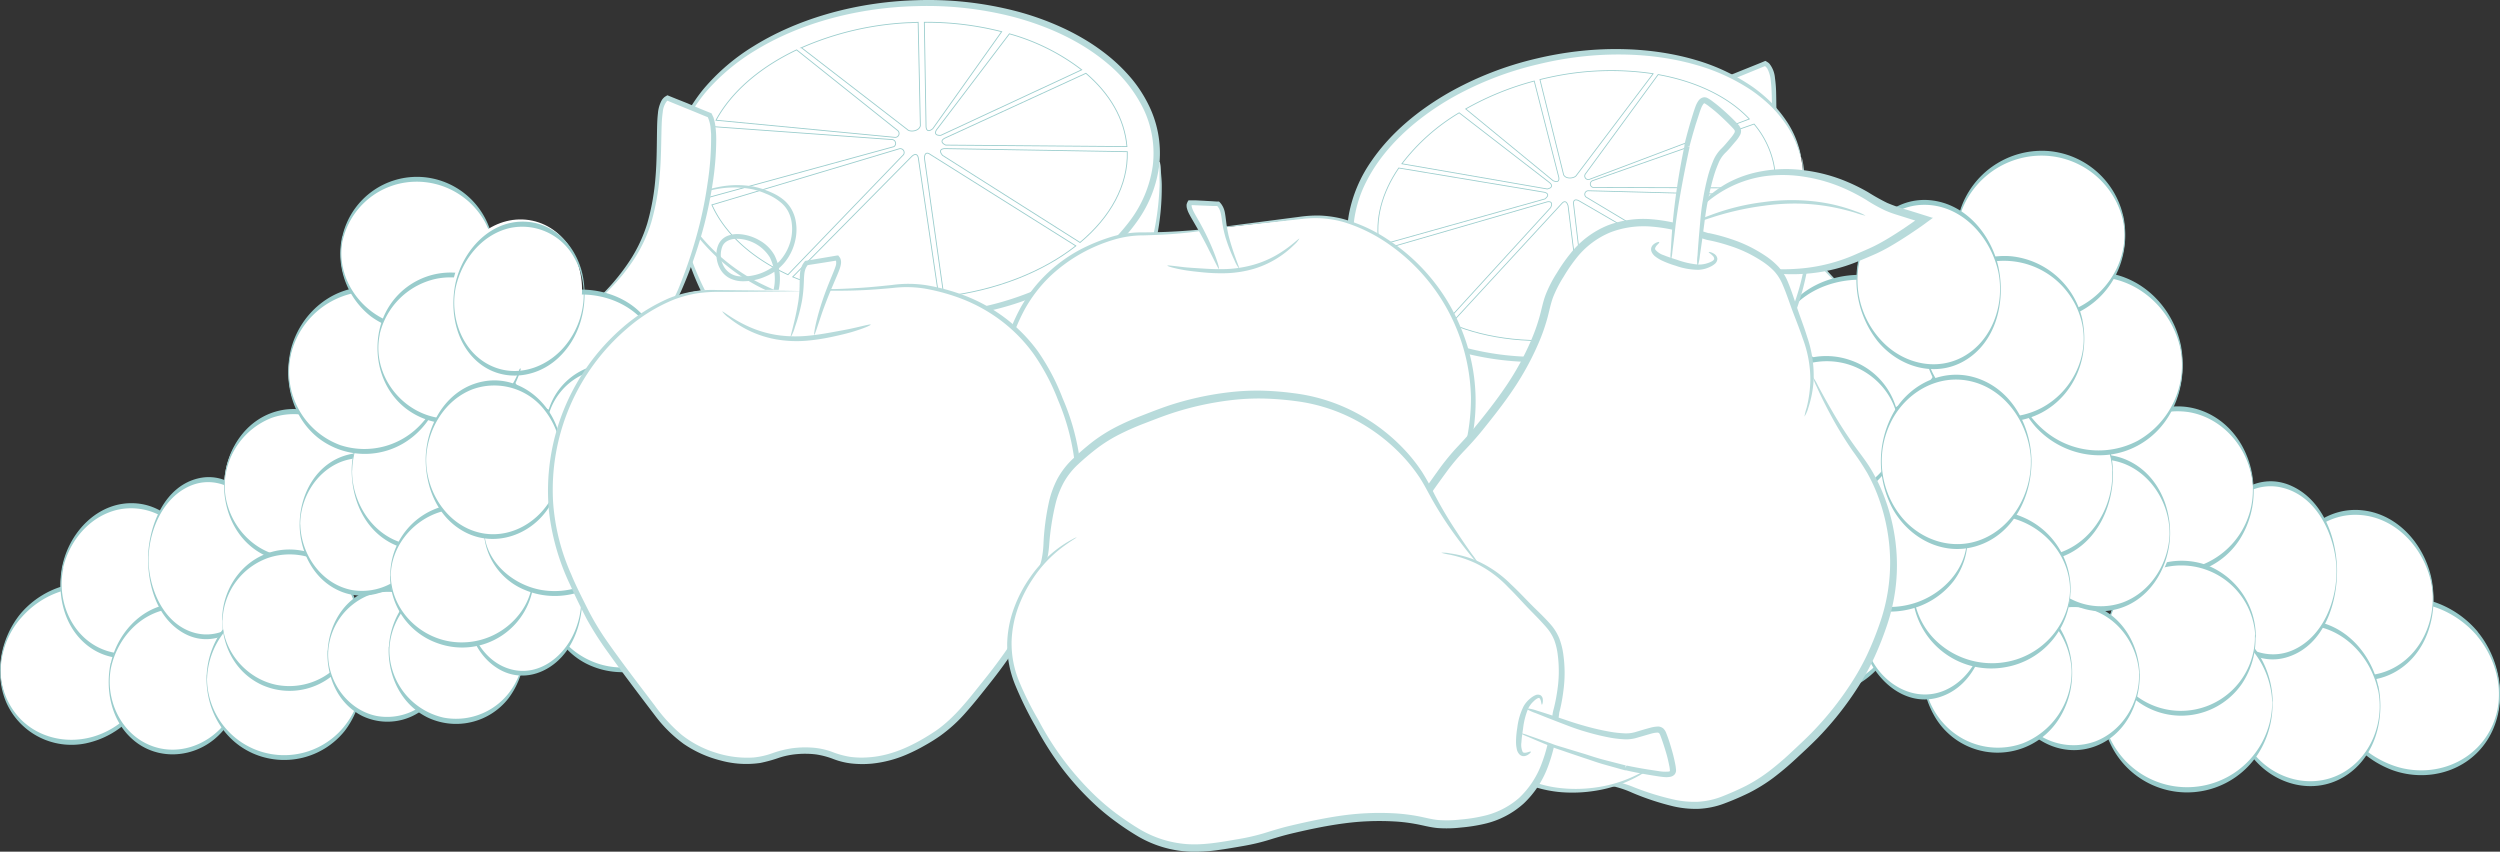 <svg id="Calque_18" data-name="Calque 18" xmlns="http://www.w3.org/2000/svg" viewBox="0 0 641.65 218.59"><rect x="0" y="0" width="641.65" height="218.59" fill="#333333" stroke="none"/><defs><style>.cls-1{fill:#b8dbdb;}.cls-2,.cls-4,.cls-5{fill:#fff;}.cls-3{fill:#9cc;}.cls-4,.cls-5{stroke:#9cc;stroke-miterlimit:10;}.cls-4{stroke-width:0.21px;}.cls-5{stroke-width:0.22px;}</style></defs><title>Baniere fruits bleu clair</title><g id="Calque_19" data-name="Calque 19"><path class="cls-1" d="M578.77,102.34a1.62,1.62,0,0,0,.07.29c0,.18.13.46.25.81a15.81,15.81,0,0,0,1.43,3,12.11,12.11,0,0,0,1.46,1.9,6.45,6.45,0,0,0,2.39,1.61,2.76,2.76,0,0,0,1.66,0,3.37,3.37,0,0,0,1.43-1,7.43,7.43,0,0,0,1.5-3.39,7.83,7.83,0,0,0-.25-4.08,5.12,5.12,0,0,0-1.2-1.87,13.32,13.32,0,0,0-1.79-1.38,11.57,11.57,0,0,1-3.31-3.09,13.72,13.72,0,0,1-2-4.37,14.07,14.07,0,0,1,.93-10.08,10,10,0,0,1,3.83-3.76,12.1,12.1,0,0,1,5.32-1.65,6.83,6.83,0,0,1,2.91.42,3.73,3.73,0,0,1,2.05,2,7,7,0,0,1-.45,6,5.46,5.46,0,0,1-2.17,2.17,7.17,7.17,0,0,1-3,.82,14.55,14.55,0,0,1-6.32-1.22,12.88,12.88,0,0,1-5.16-3.74A13.89,13.89,0,0,1,575.56,76a12.77,12.77,0,0,1,0-6,10.16,10.16,0,0,1,1.13-2.69,9.13,9.13,0,0,1,1.88-2.13,17.69,17.69,0,0,1,4.77-2.65,21,21,0,0,1,4.86-1.25,26.74,26.74,0,0,1,8.34.28A36.13,36.13,0,0,1,601.84,63c.62.21,1.08.39,1.4.51a3.24,3.24,0,0,0,.49.17,4.1,4.1,0,0,0-.48-.24c-.32-.14-.79-.35-1.42-.58a33.85,33.85,0,0,0-5.49-1.58,26.15,26.15,0,0,0-8.62-.29,19.68,19.68,0,0,0-5,1.36,16,16,0,0,0-4.89,2.87A9.61,9.61,0,0,0,576,67.57a10.78,10.78,0,0,0-1,2.92,13.66,13.66,0,0,0,.3,6.31,14.35,14.35,0,0,0,3.13,5.72,15.37,15.37,0,0,0,12.07,4.64,7.25,7.25,0,0,0,3.17-1.1,6.22,6.22,0,0,0,2.16-2.53,8.28,8.28,0,0,0,.79-3.18,6.44,6.44,0,0,0-.62-3.17,4.46,4.46,0,0,0-2.4-2.11,7.49,7.49,0,0,0-3-.41,11.09,11.09,0,0,0-2.92.55,12.84,12.84,0,0,0-2.68,1.18,10.55,10.55,0,0,0-4.06,4,14.64,14.64,0,0,0-.95,10.53,14.19,14.19,0,0,0,2.1,4.54,12.07,12.07,0,0,0,3.47,3.2,12.26,12.26,0,0,1,1.73,1.31,4.6,4.6,0,0,1,1.09,1.68,7.29,7.29,0,0,1,.28,3.83,7.08,7.08,0,0,1-1.38,3.21,2.89,2.89,0,0,1-1.24.92,2.26,2.26,0,0,1-1.43,0,6,6,0,0,1-2.29-1.48,12.81,12.81,0,0,1-1.47-1.83A24.68,24.68,0,0,1,578.77,102.34Z" transform="translate(-157.59 -19.5)"/><path class="cls-2" d="M632.63,95.08c-5.48-4.87-13.75-13-17-24.17-4.89-17-.55-33-5-35.13l-12,4.86c-2.53,4.11-.61,21.35,2.9,33.48,5.73,19.81,9.34,23.08,15.54,31.19" transform="translate(-157.59 -19.5)"/><path class="cls-1" d="M617.14,105.31a4.45,4.45,0,0,0-.67-1.07c-.47-.69-1.2-1.67-2.13-2.94a56,56,0,0,1-6.74-11.38,133,133,0,0,1-6.18-18.68c-.9-3.59-1.65-7.41-2.24-11.4a82,82,0,0,1-1-12.39c0-1.11.07-2.23.19-3.33a14.22,14.22,0,0,1,.3-1.63c.08-.26.13-.53.22-.78l.16-.35.11-.23,6.32-2.58,3.36-1.37,1.68-.69.08,0h0s.09,0,.12.08a2.66,2.66,0,0,1,.47.53,8.44,8.44,0,0,1,.9,3.24c.14,1.18.2,2.39.24,3.59.12,4.84.1,9.71.53,14.4a65.24,65.24,0,0,0,2.49,13.29,41.22,41.22,0,0,0,5.16,10.65,56.41,56.41,0,0,0,5.89,7.29c1.81,1.9,3.36,3.31,4.44,4.26.54.48,1,.83,1.26,1.06a2.4,2.4,0,0,0,.46.34,17.34,17.34,0,0,0-1.6-1.63c-1.05-1-2.58-2.54-4.36-4.53a56.85,56.85,0,0,1-5.74-7.54A40.89,40.89,0,0,1,616,70.73a67.78,67.78,0,0,1-2.17-13.25c-.36-4.66-.26-9.47-.38-14.33a33,33,0,0,0-.3-3.67,6.74,6.74,0,0,0-1.42-3.63,2.49,2.49,0,0,0-.43-.36l-.36-.23c-.13-.08-.25-.18-.39-.08l-1,.42-1.66.67-3.29,1.32-3.24,1.31-1.6.65-.79.32-.54.22c-.06,0-.15,0-.18.1l-.08.18-.14.29a11,11,0,0,0-.9,3.45L597,45.79c0,.55,0,1.1,0,1.65A81.18,81.18,0,0,0,598,60a117,117,0,0,0,2.33,11.51,124.86,124.86,0,0,0,6.5,18.76A51,51,0,0,0,614,101.6c1,1.22,1.77,2.16,2.31,2.79A4.91,4.91,0,0,0,617.14,105.31Z" transform="translate(-157.59 -19.5)"/><ellipse class="cls-2" cx="634.68" cy="108.61" rx="21.46" ry="17.94" transform="translate(-160.56 -0.46) rotate(-1.71)"/><path class="cls-3" d="M656.06,108.13c.16,8.17-7,14.53-14.3,16.73-7.66,2.3-16.66.9-22.74-4.47a16.71,16.71,0,0,1-5.53-9.48,14.69,14.69,0,0,1,3.34-11.47c5-6.36,13.74-9,21.6-7.91,8.47,1.17,17.26,7.38,17.63,16.6,0,.87.15.08.13-.33-.33-8.41-6.72-14.69-14.59-16.86-8.6-2.38-18.83,0-24.61,7a17.13,17.13,0,0,0-.77,20.58c5.26,7.32,15.27,9.91,23.8,8a22.14,22.14,0,0,0,12.33-7.31,17.12,17.12,0,0,0,3.84-11.45C656.18,106.93,656.05,107.72,656.06,108.13Z" transform="translate(-157.59 -19.5)"/><ellipse class="cls-2" cx="777.29" cy="195.68" rx="21.04" ry="22.97" transform="translate(-102.53 523.82) rotate(-39.83)"/><path class="cls-3" d="M793.44,182.82c6.09,7.41,7.7,18,2,26.14-5,7.09-14.07,9.75-22.27,7.45a24.72,24.72,0,0,1-17.29-18.93,19.85,19.85,0,0,1,12-21.95c9.12-3.63,19.44,0,25.59,7.29-.15-.18.24-1,0-1.25-6.19-7.31-16.6-11-25.74-7.23-8.52,3.47-12.82,12.19-12.28,21.09a24.92,24.92,0,0,0,16.29,21.77c8.8,3.11,18.94.38,24.14-7.59,5.59-8.58,3.9-20.36-2.41-28C793.6,181.76,793.21,182.54,793.44,182.82Z" transform="translate(-157.59 -19.5)"/><ellipse class="cls-2" cx="763.05" cy="172.27" rx="18.94" ry="21.37" transform="translate(-176.78 147) rotate(-12.3)"/><path class="cls-3" d="M781.52,168.78c1.75,8.35-1.63,17.75-9.31,22-6.8,3.77-15.08,2.21-20.72-2.9a22.37,22.37,0,0,1-5.83-24.65c2.92-7.08,9.78-12.09,17.59-11.56,9.27.62,16.3,8.4,18.27,17.11a4,4,0,0,0,.07-1.08c-1.91-8.45-8.44-16.08-17.37-17.19s-16.54,4.92-19.18,13.12a25.13,25.13,0,0,0,4.55,23.55c5.64,6.57,15.16,9.18,22.91,4.69,8.31-4.81,11-15.24,9.09-24.17A3.24,3.24,0,0,0,781.52,168.78Z" transform="translate(-157.59 -19.5)"/><ellipse class="cls-2" cx="749.68" cy="200" rx="18.72" ry="20.76" transform="translate(-182.99 144.79) rotate(-12.3)"/><path class="cls-3" d="M767.94,196.55c1.72,8.21-1.78,17.33-9.32,21.43-6.7,3.64-14.86,2.18-20.44-2.81a21.43,21.43,0,0,1-5.65-23.84c2.9-7,9.71-11.81,17.37-11.36,9.08.54,16.1,8,18,16.58a3.58,3.58,0,0,0,.07-1.08c-1.88-8.3-8.38-15.64-17.13-16.66s-16.25,4.75-18.92,12.75a24.15,24.15,0,0,0,4.31,22.92c5.62,6.52,15.12,9,22.78,4.51,8.09-4.71,10.79-14.78,9-23.52A3.92,3.92,0,0,0,767.94,196.55Z" transform="translate(-157.59 -19.5)"/><ellipse class="cls-2" cx="740.57" cy="165.87" rx="16.78" ry="22.23" transform="translate(-162.22 2.73) rotate(-1.71)"/><path class="cls-3" d="M757.27,165.53c.19,7.91-3.32,17.2-10.93,20.72-6.8,3.14-14-.3-18-6.1a26.24,26.24,0,0,1-1.84-26c3.09-6.27,9.5-11.23,16.78-9.5,9.07,2.14,13.7,12.38,14,20.91,0,.87.15.08.13-.33-.29-8.13-3.74-17.4-11.65-21s-15.56,1.36-19.16,8.39a29.93,29.93,0,0,0-.33,25.19c3.26,7.06,10.62,13,18.72,10.24,9.23-3.11,12.63-14,12.42-22.84C757.38,164.33,757.26,165.12,757.27,165.53Z" transform="translate(-157.59 -19.5)"/><ellipse class="cls-2" cx="718.93" cy="200.02" rx="21.92" ry="22.23" transform="translate(-163.25 2.1) rotate(-1.71)"/><path class="cls-3" d="M740.77,199.53a21.85,21.85,0,0,1-43.46,3.39,21,21,0,0,1,3.19-14.32,22,22,0,0,1,22.19-9.86,22.23,22.23,0,0,1,18.08,20.79c0,.87.15.08.13-.33-.35-9.32-6-17.81-15-20.88a22,22,0,0,0-25,8.39,24.19,24.19,0,0,0-.7,25.51,21.76,21.76,0,0,0,36.64,1.24,23.76,23.76,0,0,0,4-14.26C740.88,198.32,740.76,199.12,740.77,199.53Z" transform="translate(-157.59 -19.5)"/><ellipse class="cls-2" cx="716.35" cy="145.29" rx="19.54" ry="20.91" transform="translate(-161.62 2) rotate(-1.71)"/><path class="cls-3" d="M735.81,144.88A20.62,20.62,0,0,1,723,164.37,19,19,0,0,1,702.19,159,20.84,20.84,0,0,1,700,134.45a19.16,19.16,0,0,1,19.74-9.11c9.21,1.75,15.76,10.34,16.1,19.54,0,.87.15.07.14-.34-.33-8.52-5.15-16.69-13.41-19.68s-17.6.58-22.35,8a23.8,23.8,0,0,0-.61,23.79c4.27,7.58,13.12,11.9,21.67,9.57a19.65,19.65,0,0,0,11.16-8.28A23.27,23.27,0,0,0,736,144.54C735.93,143.67,735.8,144.47,735.81,144.88Z" transform="translate(-157.59 -19.5)"/><ellipse class="cls-2" cx="717.36" cy="183.33" rx="19.06" ry="19.32" transform="translate(-162.76 2.05) rotate(-1.71)"/><path class="cls-3" d="M736.34,182.92a19,19,0,0,1-32.74,13.15,19.44,19.44,0,0,1-5-10.27,18.13,18.13,0,0,1,2.83-12.4,19,19,0,0,1,35,9.52c0,.88.15.08.14-.33a19.76,19.76,0,0,0-13-18.19,19.12,19.12,0,0,0-21.84,7.38,21.22,21.22,0,0,0-.61,22.11A18.93,18.93,0,0,0,733,195a20.79,20.79,0,0,0,3.48-12.42C736.46,181.72,736.33,182.52,736.34,182.92Z" transform="translate(-157.59 -19.5)"/><ellipse class="cls-2" cx="689.67" cy="193.03" rx="17" ry="18.4" transform="translate(-163.06 1.22) rotate(-1.71)"/><path class="cls-3" d="M706.59,192.69c.15,7.27-4.35,14.48-11.21,17.09a16.37,16.37,0,0,1-17.9-4.6,18.39,18.39,0,0,1-2-21.66,16.61,16.61,0,0,1,17-8c8.13,1.48,13.85,9.12,14.16,17.18,0,.87.15.08.13-.33-.29-7.47-4.39-14.68-11.62-17.37s-15.42.53-19.52,7a21.36,21.36,0,0,0-.52,21c3.72,6.72,11.54,10.6,19.09,8.42,8.37-2.42,12.75-10.79,12.57-19.08C706.71,191.49,706.58,192.28,706.59,192.69Z" transform="translate(-157.59 -19.5)"/><ellipse class="cls-2" cx="670.27" cy="192.07" rx="19.09" ry="19.99" transform="translate(-163.04 0.64) rotate(-1.71)"/><path class="cls-3" d="M689.29,191.67a19.78,19.78,0,0,1-12.54,18.61,18.75,18.75,0,0,1-20.23-5,19.59,19.59,0,0,1-2.22-23.59A18.92,18.92,0,0,1,673.53,173c8.88,1.63,15.42,9.74,15.76,18.67,0,.87.15.07.13-.34-.31-8.29-5.15-16.08-13.19-18.86a18.84,18.84,0,0,0-21.7,7.6,22.46,22.46,0,0,0-.65,22.85A18.66,18.66,0,0,0,686,204.07a21.94,21.94,0,0,0,3.41-12.74C689.41,190.46,689.28,191.26,689.29,191.67Z" transform="translate(-157.59 -19.5)"/><ellipse class="cls-2" cx="623.4" cy="178.08" rx="21.06" ry="19.32" transform="translate(-162.64 -0.77) rotate(-1.71)"/><path class="cls-3" d="M644.39,177.61c.17,8.37-6.31,15.5-13.95,18a22.39,22.39,0,0,1-22.36-4.85,18.52,18.52,0,0,1-5.48-10.29,17,17,0,0,1,3.2-12.32c4.76-6.67,13.33-9.77,21.32-8.51,8.9,1.41,16.9,8.6,17.27,18,0,.87.14.08.13-.33a19.9,19.9,0,0,0-14.35-18.16c-8.63-2.65-18.64.16-24.12,7.46a19.63,19.63,0,0,0-.76,22.08c4.94,7.57,14.65,10.8,23.3,8.75a21.48,21.48,0,0,0,12.06-7.7,19.48,19.48,0,0,0,3.87-12.43C644.5,176.41,644.38,177.21,644.39,177.61Z" transform="translate(-157.59 -19.5)"/><ellipse class="cls-2" cx="651.26" cy="177.56" rx="16.36" ry="20.84" transform="translate(-162.61 0.07) rotate(-1.71)"/><path class="cls-3" d="M667.55,177.24c.17,7.56-3.43,16.16-10.69,19.39-6.52,2.89-13.51-.13-17.52-5.63a23.77,23.77,0,0,1-1.82-24.38c3.09-6.05,9.42-10.54,16.42-8.94,8.62,2,13.3,11.37,13.61,19.56,0,.87.15.07.13-.33-.29-7.77-3.75-16.38-11.32-19.68s-15.12,1.12-18.72,7.88a27.24,27.24,0,0,0-.41,23.57c3.25,6.88,10.54,12.27,18.36,9.68,8.81-2.91,12.28-13,12.09-21.45C667.66,176,667.54,176.83,667.55,177.24Z" transform="translate(-157.59 -19.5)"/><ellipse class="cls-2" cx="696.85" cy="156.29" rx="19.5" ry="17.67" transform="matrix(0.02, -1, 1, 0.02, 369.64, 830.51)"/><path class="cls-3" d="M714.44,156.46c-.2,7.54-4.75,14.95-12,17.66a16.77,16.77,0,0,1-18.81-5.4,19.78,19.78,0,0,1-1.34-22.86c3.78-6,10.86-9.61,18-8.08,8.57,1.84,14.23,10.33,14.14,18.85,0,.7.13.72.14,0,.08-7.73-3.54-15.54-10.8-18.93-7.43-3.47-16-.64-20.74,5.85a22.77,22.77,0,0,0-2.06,22c3.25,7.25,10.88,12.09,18.9,10.53,9.08-1.77,14.45-10.54,14.7-19.31C714.59,156.39,714.47,155.59,714.44,156.46Z" transform="translate(-157.59 -19.5)"/><ellipse class="cls-2" cx="680.57" cy="141.13" rx="19.24" ry="21.76" transform="translate(-161.51 0.93) rotate(-1.71)"/><path class="cls-3" d="M699.73,140.72c.19,8.4-4.61,17.08-12.58,20.29-7.32,3-15.49.35-20.48-5.58a22.67,22.67,0,0,1-2.29-25.57c3.88-6.81,11.5-11.1,19.39-9.54,9.45,1.87,15.62,11.13,16,20.4,0,.87.15.07.14-.34-.33-8.65-4.92-17.37-13.37-20.53s-17.3.83-21.82,8.23a25.8,25.8,0,0,0-.62,24.73c4.08,7.69,12.78,12.53,21.44,10,9.74-2.83,14.58-12.91,14.37-22.45C699.85,139.51,699.72,140.31,699.73,140.72Z" transform="translate(-157.59 -19.5)"/><ellipse class="cls-2" cx="668.78" cy="170.76" rx="19.58" ry="20.18" transform="translate(327.65 816.65) rotate(-88.9)"/><path class="cls-3" d="M688.89,171c-.23,8.15-6,15.25-13.7,17.73a20.76,20.76,0,0,1-21.39-5.48,19.15,19.15,0,0,1-5-10.58,18,18,0,0,1,3.34-12.35,20.6,20.6,0,0,1,20.66-8.1c8.91,1.75,16.19,9.67,16.09,19,0,.7.13.72.14,0a20.13,20.13,0,0,0-12.51-19.09,20.26,20.26,0,1,0-4.12,38.59A20.1,20.1,0,0,0,689,171.31C689,170.91,688.92,170.1,688.89,171Z" transform="translate(-157.59 -19.5)"/><ellipse class="cls-2" cx="695.82" cy="112.88" rx="21.87" ry="22.97" transform="translate(-165.67 131.32) rotate(-12.3)"/><path class="cls-3" d="M717.16,108.76a22.27,22.27,0,0,1-11,23.92A21.54,21.54,0,0,1,682.29,130a22.88,22.88,0,0,1-6.49-26.26A21.55,21.55,0,0,1,696.39,90.6c10.21.49,18.56,8.37,20.77,18.16a4,4,0,0,0,.07-1.08c-2.13-9.39-9.74-17.12-19.5-18.22a21.6,21.6,0,0,0-22.34,14A25.44,25.44,0,0,0,680,129c6.56,7.29,17.43,9.61,26.18,4.91,9.38-5,13.17-16.17,11.06-26.25A3.24,3.24,0,0,0,717.16,108.76Z" transform="translate(-157.59 -19.5)"/><ellipse class="cls-2" cx="681.37" cy="80.03" rx="21.63" ry="21.23" transform="translate(-159 127.48) rotate(-12.3)"/><path class="cls-3" d="M702.46,76c1.89,9-3.2,18.2-11.27,22.3a22,22,0,0,1-23.33-2.17,21,21,0,0,1-7.11-10.19,19.21,19.21,0,0,1,1.11-14.22,22,22,0,0,1,20.25-12.27A21.5,21.5,0,0,1,702.46,76a3.24,3.24,0,0,0,.07-1.08,21.55,21.55,0,0,0-19-16.64,22.06,22.06,0,0,0-22.2,13.45,22.44,22.44,0,0,0,4.35,23.65,22,22,0,0,0,25.87,4c8.86-4.69,13.06-14.8,11-24.47A4,4,0,0,0,702.46,76Z" transform="translate(-157.59 -19.5)"/><ellipse class="cls-2" cx="671.95" cy="106.5" rx="20.56" ry="20.69" transform="translate(-164.85 126.08) rotate(-12.3)"/><path class="cls-3" d="M692,102.66c1.81,8.63-2.8,17.57-10.56,21.6A20.68,20.68,0,0,1,659.11,122a19.86,19.86,0,0,1-5.75-23.76A20.52,20.52,0,0,1,692,102.66a3.27,3.27,0,0,0,.07-1.08,20.93,20.93,0,0,0-18.29-16.31,20.7,20.7,0,0,0-21,13.15A22.33,22.33,0,0,0,657,121.31a20.72,20.72,0,0,0,24.57,4.12c8.61-4.57,12.43-14.53,10.48-23.85A3.92,3.92,0,0,0,692,102.66Z" transform="translate(-157.59 -19.5)"/><ellipse class="cls-2" cx="617.28" cy="155.3" rx="19.82" ry="17.75" transform="translate(-161.96 -0.96) rotate(-1.71)"/><path class="cls-3" d="M637,154.87c.15,7.81-6.15,14.29-13.24,16.54A21.43,21.43,0,0,1,602.92,167a16.93,16.93,0,0,1-5.19-9.37,15.21,15.21,0,0,1,3-11.31c4.49-6.2,12.56-9,20-7.9,8.24,1.24,16,7.71,16.31,16.46,0,.87.15.07.13-.33-.32-8-5.84-14.39-13.39-16.69-8.1-2.47-17.59,0-22.82,6.87a17.85,17.85,0,0,0-.72,20.34c4.71,7.08,13.94,9.95,22,8A20.23,20.23,0,0,0,633.52,166a17.72,17.72,0,0,0,3.63-11.46C637.13,153.66,637,154.46,637,154.87Z" transform="translate(-157.59 -19.5)"/><ellipse class="cls-2" cx="642.58" cy="157.96" rx="19.89" ry="17.93" transform="translate(-162.03 -0.2) rotate(-1.71)"/><path class="cls-3" d="M662.4,157.53c.16,7.87-6.14,14.43-13.29,16.72a21.45,21.45,0,0,1-20.94-4.47,17.17,17.17,0,0,1-5.21-9.47,15.43,15.43,0,0,1,3-11.44c4.5-6.24,12.59-9.1,20.09-8,8.31,1.26,16,7.83,16.38,16.63,0,.88.15.08.13-.33a18.5,18.5,0,0,0-13.44-16.85c-8.14-2.5-17.68.06-22.91,6.93a18.11,18.11,0,0,0-.72,20.54c4.72,7.13,14,10.05,22.13,8.1a20.3,20.3,0,0,0,11.3-7.15,17.89,17.89,0,0,0,3.64-11.57C662.52,156.33,662.39,157.13,662.4,157.53Z" transform="translate(-157.59 -19.5)"/><ellipse class="cls-2" cx="607.33" cy="126.01" rx="22.58" ry="19.6" transform="translate(-161.09 -1.27) rotate(-1.71)"/><path class="cls-3" d="M629.83,125.5c.18,8.76-7.09,15.84-15,18.32-8.15,2.56-17.7.92-24.05-4.95A18.37,18.37,0,0,1,585,128.54a16.54,16.54,0,0,1,3.36-12.45c5.2-7,14.46-10,22.91-8.79,9.18,1.35,18.15,8.35,18.53,18.2,0,.87.15.08.14-.33-.36-9-6.93-16-15.39-18.41-9.11-2.62-19.84.06-25.84,7.62a19.14,19.14,0,0,0-.87,22.37c5.44,7.92,16,10.95,25.1,8.83a23.15,23.15,0,0,0,12.74-7.69A19.13,19.13,0,0,0,630,125.17C630,124.3,629.82,125.1,629.83,125.5Z" transform="translate(-157.59 -19.5)"/><ellipse class="cls-2" cx="626.43" cy="129.52" rx="18.52" ry="17.94" transform="translate(-161.19 -0.7) rotate(-1.71)"/><path class="cls-3" d="M644.88,129.13c.15,7.55-5.34,14.3-12.31,16.68A19,19,0,0,1,613,141.29a17.62,17.62,0,0,1-4.83-9.38,16.19,16.19,0,0,1,2.75-11.55,18.93,18.93,0,0,1,18.62-7.9c8.17,1.33,15,8.24,15.33,16.67,0,.88.15.08.13-.33a18.38,18.38,0,0,0-12.66-16.91,18.62,18.62,0,1,0-1.25,35.61A18.27,18.27,0,0,0,645,128.8C645,127.93,644.87,128.73,644.88,129.13Z" transform="translate(-157.59 -19.5)"/><ellipse class="cls-2" cx="659.66" cy="138.04" rx="19.24" ry="21.76" transform="translate(-161.43 0.3) rotate(-1.71)"/><path class="cls-3" d="M678.83,137.63c.19,8.41-4.61,17.09-12.59,20.3-7.32,2.95-15.49.35-20.47-5.58a22.67,22.67,0,0,1-2.3-25.57c3.89-6.81,11.51-11.1,19.39-9.54,9.45,1.86,15.62,11.13,16,20.39,0,.88.15.08.13-.33-.32-8.65-4.92-17.37-13.36-20.53s-17.31.83-21.83,8.23a25.85,25.85,0,0,0-.62,24.73c4.09,7.69,12.78,12.53,21.45,10,9.73-2.83,14.58-12.91,14.36-22.45C678.94,136.43,678.82,137.23,678.83,137.63Z" transform="translate(-157.59 -19.5)"/><ellipse class="cls-2" cx="652.62" cy="92.55" rx="18.3" ry="21.23" transform="translate(-162.33 121.65) rotate(-12.3)"/><path class="cls-3" d="M670.46,89.19c1.73,8.24-1.4,17.7-9.06,21.89-6.6,3.6-14.53,1.87-19.89-3.12a22.72,22.72,0,0,1-5.78-24.42c2.76-7,9.45-12.09,17.17-11.41,9,.79,15.65,8.63,17.56,17.06a3.2,3.2,0,0,0,.07-1.07c-1.85-8.2-8-15.85-16.68-17.13s-16.06,4.67-18.62,12.64a25.57,25.57,0,0,0,4.3,23.47c5.35,6.5,14.53,9.43,22.15,5.07,8.28-4.74,10.7-15.26,8.85-24A3.87,3.87,0,0,0,670.46,89.19Z" transform="translate(-157.59 -19.5)"/></g><g id="Calque_16" data-name="Calque 16"><path class="cls-2" d="M620.87,64.91a64.87,64.87,0,0,1,1.07,10.14c.89,34.08-24.84,62.39-57.45,63.23-29.3.76-54.19-20.91-59.58-50" transform="translate(-157.59 -19.5)"/><path class="cls-1" d="M504.91,88.24a5.88,5.88,0,0,0,.21,1.61c.1.53.22,1.18.37,1.94a23.53,23.53,0,0,0,.59,2.63,62.67,62.67,0,0,0,6.74,15.77,46.42,46.42,0,0,0,3.19,4.75l1.83,2.43c.67.78,1.39,1.56,2.1,2.36a56.3,56.3,0,0,0,4.71,4.68l.63.59.68.53,1.38,1.09,1.4,1.09.71.55.75.5c1,.65,2,1.32,3.08,2s2.18,1.19,3.28,1.8l1.69.9c.57.28,1.18.5,1.77.76,1.19.49,2.38,1,3.62,1.48A60.69,60.69,0,0,0,559.55,139a57.28,57.28,0,0,0,18.07-1.77,55.28,55.28,0,0,0,8.89-3.14,57.89,57.89,0,0,0,8.31-4.57,63.52,63.52,0,0,0,7.42-5.78,64.25,64.25,0,0,0,6.3-6.73,63.43,63.43,0,0,0,8.91-14.89,65.07,65.07,0,0,0,4.17-14.57,62.73,62.73,0,0,0,.76-12,55.47,55.47,0,0,0-.75-7.86c-.15-.91-.29-1.61-.4-2.08a2.21,2.21,0,0,0-.21-.7c-.06,0,.1,1,.31,2.91a65.33,65.33,0,0,1,.44,8,63.55,63.55,0,0,1-9.64,34,66.32,66.32,0,0,1-5.18,7.08,59.42,59.42,0,0,1-13.68,11.89A56.51,56.51,0,0,1,568,137.29c-.71.09-1.42.09-2.13.14s-1.41.09-2.1,0l-4.14-.09a60.35,60.35,0,0,1-15.49-3.13c-1.2-.44-2.36-1-3.52-1.43-.58-.25-1.17-.46-1.73-.74l-1.65-.86c-1.08-.59-2.2-1.09-3.21-1.74l-3-1.93-.74-.47-.7-.53-1.37-1.06-1.36-1-.67-.52-.62-.57a55.7,55.7,0,0,1-4.66-4.52c-.71-.78-1.42-1.53-2.09-2.28L517,114.21a48.49,48.49,0,0,1-3.2-4.6,67.68,67.68,0,0,1-7.1-15.36,26.44,26.44,0,0,1-.73-2.57l-.51-1.89A6.86,6.86,0,0,0,504.91,88.24Z" transform="translate(-157.59 -19.5)"/><ellipse class="cls-2" cx="562.28" cy="72.26" rx="58.87" ry="38.34" transform="translate(-160.22 100.34) rotate(-12.14)"/><path class="cls-1" d="M619.83,59.89a2.74,2.74,0,0,0-.09-.67,13.84,13.84,0,0,0-.47-1.92A23.87,23.87,0,0,0,616,50.42a31.54,31.54,0,0,0-3.48-4.29,39.7,39.7,0,0,0-5-4.26A50.45,50.45,0,0,0,593.15,35c-11.33-3.42-25.88-4.12-41.13-.49a85,85,0,0,0-22.81,8.91c-7.36,4.27-14.48,9.9-19.66,17.46a35.17,35.17,0,0,0-5.72,13.45,26.75,26.75,0,0,0,1.59,15,30.58,30.58,0,0,0,9.48,12.1,46.93,46.93,0,0,0,13.62,7.26,74.28,74.28,0,0,0,29.87,3.44,90.48,90.48,0,0,0,27.34-6.56,72.49,72.49,0,0,0,20.9-12.94,45.36,45.36,0,0,0,11.62-15.63,28.54,28.54,0,0,0,2.43-12.61c0-.76-.12-1.42-.18-2a10.22,10.22,0,0,0-.24-1.44,6.66,6.66,0,0,0-.28-1.16c-.1,0,.33,1.67.38,4.75a29.34,29.34,0,0,1-2.86,12.66,46.56,46.56,0,0,1-12.14,15.38,73.41,73.41,0,0,1-21.25,12.45,90,90,0,0,1-27.32,5.9,71.35,71.35,0,0,1-29.15-4.09,43.78,43.78,0,0,1-12.78-7.39,28.41,28.41,0,0,1-8.38-11.61,25,25,0,0,1-1-13.8,31,31,0,0,1,2.09-6.48,40.76,40.76,0,0,1,3.28-5.82c5-7.29,11.93-12.81,19.12-17A84.07,84.07,0,0,1,552.36,36c15-3.65,29.31-3.08,40.48.14a50.29,50.29,0,0,1,14.21,6.49,40.13,40.13,0,0,1,5,4.07,31.07,31.07,0,0,1,3.5,4.11A25.6,25.6,0,0,1,619,57.39C619.55,59,619.75,59.9,619.83,59.89Z" transform="translate(-157.59 -19.5)"/><path class="cls-4" d="M583.17,38.64,564.51,64.13a.91.91,0,0,0,1.06,1.39l41-15.48C601.24,44.37,593,40.4,583.17,38.64Z" transform="translate(-157.59 -19.5)"/><path class="cls-4" d="M612.79,61.4a23.36,23.36,0,0,0-5-10.06L566.35,65.87a.91.91,0,0,0,.12,1.74l46.74.15A22.31,22.31,0,0,0,612.79,61.4Z" transform="translate(-157.59 -19.5)"/><path class="cls-4" d="M565.32,68.46a.91.91,0,0,0-.61,1.64L599.57,91C607,84.75,611.82,77.3,613,69.7Z" transform="translate(-157.59 -19.5)"/><path class="cls-4" d="M598.59,91.78,563,71.12c-1.21-.7-1.63-.16-1.54.74l4,34q1.9-.31,3.84-.72A71,71,0,0,0,598.59,91.78Z" transform="translate(-157.59 -19.5)"/><path class="cls-4" d="M558.42,71.76,530,102.58c9.39,4,21.46,5.4,34.26,3.5L560.05,72.3C559.66,71,559,71.05,558.42,71.76Z" transform="translate(-157.59 -19.5)"/><path class="cls-4" d="M554.72,71.3l-42.8,12.4c1.94,8,8.15,14.32,16.91,18.34l26.76-29.27C556.18,71.51,555.61,71.13,554.72,71.3Z" transform="translate(-157.59 -19.5)"/><path class="cls-4" d="M554,68.85l-37.41-6.23c-4.3,6.29-6.2,13.16-5,19.86l42.52-11.92C555.26,69.67,554.9,69.09,554,68.85Z" transform="translate(-157.59 -19.5)"/><path class="cls-4" d="M532.1,48.45a51.76,51.76,0,0,0-14.7,13.08L554.7,68c1.37-.27,1.33-1,.67-1.57Z" transform="translate(-157.59 -19.5)"/><path class="cls-4" d="M551.37,40.3a73.81,73.81,0,0,0-17.59,7.16L556.2,65.87c1.28.57,1.64,0,1.46-.9Z" transform="translate(-157.59 -19.5)"/><path class="cls-4" d="M555.2,39.37c-.79.17-1.58.36-2.37.55l6.08,24.44c.61,1.25,2.87.91,3.3.12l19.68-26.06A73.35,73.35,0,0,0,555.2,39.37Z" transform="translate(-157.59 -19.5)"/><path class="cls-2" d="M331,69.4A67.9,67.9,0,0,0,332.7,80c8.51,34.87,42.46,56.54,75.84,48.4,30-7.32,49.29-36.21,46.74-67.3" transform="translate(-157.59 -19.5)"/><path class="cls-1" d="M455.28,61.11a6.68,6.68,0,0,0-.1,1.72v2.06c0,.82.08,1.76,0,2.81a70.74,70.74,0,0,1-3,17.57,51.17,51.17,0,0,1-2,5.56L449,93.73c-.47,1-1,1.91-1.5,2.9a57.4,57.4,0,0,1-3.49,5.88l-.47.75L443,104l-1.09,1.44-1.11,1.45-.56.73-.62.69-2.53,2.79c-.85.94-1.86,1.76-2.79,2.66l-1.44,1.33c-.49.43-1,.81-1.55,1.22-1,.8-2.09,1.65-3.19,2.42a63.55,63.55,0,0,1-14.87,7.47,59,59,0,0,1-18.34,3.11,54.87,54.87,0,0,1-9.64-.69,59.16,59.16,0,0,1-9.46-2.25,64.78,64.78,0,0,1-8.93-3.7,64.63,64.63,0,0,1-21.07-17.23,70,70,0,0,1-14.16-33.08,28.38,28.38,0,0,0-.46-2.94,2.52,2.52,0,0,0,0,.79c0,.52.07,1.29.16,2.28a57.73,57.73,0,0,0,1.44,8.38A64.31,64.31,0,0,0,336.93,93a66.47,66.47,0,0,0,14.55,20.4,68,68,0,0,0,7.28,6,63.2,63.2,0,0,0,17.46,8.67,60.46,60.46,0,0,0,19.33,2.83A61.87,61.87,0,0,0,405,130c.77-.11,1.51-.31,2.26-.46s1.5-.29,2.22-.53l4.29-1.27A64,64,0,0,0,429,120c1.13-.79,2.18-1.68,3.26-2.5.53-.43,1.09-.82,1.59-1.27l1.47-1.37c1-.93,2-1.77,2.84-2.74s1.72-1.94,2.57-2.88l.63-.71.57-.76,1.12-1.5,1.1-1.48.54-.73.48-.77a60.85,60.85,0,0,0,3.5-6.06c.5-1,1-2,1.48-3l1.19-3a49.13,49.13,0,0,0,1.93-5.7,65.92,65.92,0,0,0,2.5-17.9,26.64,26.64,0,0,0-.12-2.83l-.16-2.07A7.46,7.46,0,0,0,455.28,61.11Z" transform="translate(-157.59 -19.5)"/><ellipse class="cls-2" cx="392.56" cy="60.71" rx="61.99" ry="40.37" transform="translate(-160.27 1.51) rotate(-3.06)"/><path class="cls-1" d="M330.66,64a25.19,25.19,0,0,0,.18-2.76,27.6,27.6,0,0,1,1.68-7.69A33.08,33.08,0,0,1,335,48.42a40.85,40.85,0,0,1,3.92-5.5A52.8,52.8,0,0,1,351.53,32.4C362,26,376.38,21.5,392.62,21.08a88.94,88.94,0,0,1,25.19,2.79c8.47,2.28,17.05,6,24.13,12a35.54,35.54,0,0,1,9.11,11.54,26.38,26.38,0,0,1,2.39,14.79,30.53,30.53,0,0,1-6,14.17,48.07,48.07,0,0,1-11.43,10.79,76.88,76.88,0,0,1-28.8,11.59,94.7,94.7,0,0,1-29.14,1,75.79,75.79,0,0,1-24.46-7.09,47.36,47.36,0,0,1-15.92-12.23,30.28,30.28,0,0,1-6-11.72c-.74-3-.76-4.74-.86-4.73a7,7,0,0,0,0,1.29,13.36,13.36,0,0,0,.16,1.55,17.21,17.21,0,0,0,.39,2.11,30.05,30.05,0,0,0,6.14,12.31A49,49,0,0,0,354.1,93.94a78.42,78.42,0,0,0,25.22,7.16,95.61,95.61,0,0,0,29.77-1.32,76.08,76.08,0,0,0,29.1-12.24,47.42,47.42,0,0,0,11.35-11.35,31.41,31.41,0,0,0,5.64-14.84,27.91,27.91,0,0,0-2.92-15.18,33.88,33.88,0,0,0-4.11-6.33A44.35,44.35,0,0,0,443,34.63a53.29,53.29,0,0,0-5.76-4.24A61.81,61.81,0,0,0,431.1,27a72.2,72.2,0,0,0-12.88-4.68,89.67,89.67,0,0,0-25.64-2.76c-16.5.52-31.09,5.24-41.67,11.85a52.86,52.86,0,0,0-12.74,10.92A41.6,41.6,0,0,0,334.26,48a33.55,33.55,0,0,0-2.35,5.32,25.45,25.45,0,0,0-1.4,7.88,15.21,15.21,0,0,0,.06,2.08A2.52,2.52,0,0,0,330.66,64Z" transform="translate(-157.59 -19.5)"/><path class="cls-5" d="M362.05,32.3l26,20.75a1,1,0,0,1-.69,1.71l-46-4.4C345.27,43.11,352.58,36.8,362.05,32.3Z" transform="translate(-157.59 -19.5)"/><path class="cls-5" d="M338.24,63.61A24.52,24.52,0,0,1,340.55,52l46.11,3.33a1,1,0,0,1,.36,1.81l-47.46,13A23.75,23.75,0,0,1,338.24,63.61Z" transform="translate(-157.59 -19.5)"/><path class="cls-5" d="M388.42,57.68a1,1,0,0,1,1.08,1.5L359.83,90c-9.25-4.28-16.22-10.52-19.52-17.92Z" transform="translate(-157.59 -19.5)"/><path class="cls-5" d="M361.05,90.56l30.46-30.82c1-1,1.62-.61,1.78.33l5.27,35.69c-1.36.14-2.72.25-4.11.33A74.7,74.7,0,0,1,361.05,90.56Z" transform="translate(-157.59 -19.5)"/><path class="cls-5" d="M396.34,59.13l37.37,23.48c-8.45,6.64-20.32,11.41-33.85,13l-5-35.49C394.86,58.66,395.57,58.56,396.34,59.13Z" transform="translate(-157.59 -19.5)"/><path class="cls-5" d="M400,57.64l46.92.79c.23,8.66-4.34,16.81-12.13,23.31L399.5,59.38C398.55,58.26,399,57.72,400,57.64Z" transform="translate(-157.59 -19.5)"/><path class="cls-5" d="M400,55,436.3,38.31c6.11,5.21,9.93,11.66,10.53,18.81l-46.51-.38C399,56.14,399.18,55.45,400,55Z" transform="translate(-157.59 -19.5)"/><path class="cls-5" d="M416.66,28.18a54.24,54.24,0,0,1,18.55,9.24L399.07,54.23c-1.46.1-1.61-.6-1.11-1.41Z" transform="translate(-157.59 -19.5)"/><path class="cls-5" d="M394.83,25.22a77.85,77.85,0,0,1,19.85,2.41L397,52.53c-1.13.93-1.67.45-1.73-.51Z" transform="translate(-157.59 -19.5)"/><path class="cls-5" d="M390.67,25.33c.86,0,1.72-.08,2.57-.1l.57,26.52c-.27,1.44-2.67,1.72-3.33,1l-27.19-21A77.37,77.37,0,0,1,390.67,25.33Z" transform="translate(-157.59 -19.5)"/></g><g id="Calque_17" data-name="Calque 17"><path class="cls-1" d="M357.85,105.07a35.65,35.65,0,0,1-1.88,3.52,10.53,10.53,0,0,1-1.34,1.62,5.29,5.29,0,0,1-2,1.28,1.9,1.9,0,0,1-1.18,0,2.53,2.53,0,0,1-1-.78,6.29,6.29,0,0,1-1.18-2.83,6.37,6.37,0,0,1,.26-3.34A5.37,5.37,0,0,1,352,102a11.3,11.3,0,0,0,3.23-3,13.18,13.18,0,0,0,2-4.22,13.55,13.55,0,0,0-.88-9.81,10,10,0,0,0-3.8-3.76,11.84,11.84,0,0,0-5.24-1.62,7,7,0,0,0-3,.45,4.35,4.35,0,0,0-2.34,2.26,6.27,6.27,0,0,0-.47,3.16,7.6,7.6,0,0,0,.92,3.06,6,6,0,0,0,2.32,2.32,7.47,7.47,0,0,0,3.14.84,14.07,14.07,0,0,0,6.13-1.19,12.64,12.64,0,0,0,5-3.67,13.39,13.39,0,0,0,2.65-5.45,12.31,12.31,0,0,0,0-5.88,9.74,9.74,0,0,0-1.14-2.65,9,9,0,0,0-1.87-2.1,13,13,0,0,0-2.25-1.45,23.62,23.62,0,0,0-2.31-1,19,19,0,0,0-4.58-1.12,24,24,0,0,0-7.76.38A29.36,29.36,0,0,0,336.78,69a7.82,7.82,0,0,0-1.66.78,13.53,13.53,0,0,0,1.79-.57,36.1,36.1,0,0,1,5-1.24,24.17,24.17,0,0,1,7.74-.08,17.49,17.49,0,0,1,4.43,1.29,13.92,13.92,0,0,1,4.25,2.58,7.93,7.93,0,0,1,1.55,2,9.19,9.19,0,0,1,.84,2.48,11.94,11.94,0,0,1-.32,5.43,12.53,12.53,0,0,1-2.74,4.87,13.2,13.2,0,0,1-10.3,3.88,5,5,0,0,1-4.15-2.83,6,6,0,0,1-.15-5c.72-1.43,2.48-1.9,4.1-1.79a10.13,10.13,0,0,1,8,4.73,12.43,12.43,0,0,1,.83,8.92,12.12,12.12,0,0,1-1.75,3.88,10.17,10.17,0,0,1-2.92,2.74,12.29,12.29,0,0,0-1.65,1.29,4.92,4.92,0,0,0-1.14,1.8,7.25,7.25,0,0,0-.23,3.84,7,7,0,0,0,1.44,3.18,3.22,3.22,0,0,0,1.4,1,2.73,2.73,0,0,0,1.63,0,5.88,5.88,0,0,0,2.22-1.53,10.76,10.76,0,0,0,1.33-1.77,13,13,0,0,0,1.25-2.76A2.84,2.84,0,0,0,357.85,105.07Z" transform="translate(-157.59 -19.5)"/><path class="cls-2" d="M308.93,98.48c5-4.42,12.5-11.77,15.42-22,4.45-15.48.51-30,4.54-31.9L339.75,49c2.31,3.73.56,19.39-2.63,30.41-5.2,18-8.48,21-14.12,28.34" transform="translate(-157.59 -19.5)"/><path class="cls-1" d="M323,107.78s.31-.26.8-.84,1.21-1.41,2.12-2.53a46.48,46.48,0,0,0,6.52-10.27,113,113,0,0,0,5.91-17,105.91,105.91,0,0,0,2.13-10.45,75.46,75.46,0,0,0,.94-11.44,28.51,28.51,0,0,0-.19-3.17,11.79,11.79,0,0,0-.3-1.62c-.08-.28-.13-.55-.23-.83l-.44-.94c0-.15-.21-.14-.31-.21l-.28-.11-.37-.15-.75-.3-1.49-.61L334,46,331,44.81l-1.53-.62-.34-.14-.19-.08a.32.32,0,0,0-.09,0l-.09.05c-.2.13-.48.28-.63.4a3.76,3.76,0,0,0-.68.77,8.57,8.57,0,0,0-1,3.43c-.13,1.13-.18,2.25-.21,3.36-.09,4.45-.05,8.81-.41,13a59,59,0,0,1-2.12,11.89,37.63,37.63,0,0,1-4.46,9.5A55,55,0,0,1,314.12,93c-1.59,1.75-2.94,3.07-3.87,4a14.62,14.62,0,0,0-1.4,1.43s.16-.09.44-.31.67-.54,1.18-1c1-.88,2.46-2.18,4.15-3.95a48.87,48.87,0,0,0,5.44-6.75,37.05,37.05,0,0,0,4.68-9.83,61.06,61.06,0,0,0,2.18-12.17c.39-4.27.35-8.69.5-13a30.4,30.4,0,0,1,.28-3.21,5.3,5.3,0,0,1,1-2.69l.18-.16.05,0,.55.23,1.5.62,3,1.22c1,.4,2,.81,2.94,1.2l1.45.6.72.29.21.09s0,0,0,.08a8.62,8.62,0,0,1,.68,2.72l.12,1.45,0,1.45a75,75,0,0,1-.91,11.25,104.81,104.81,0,0,1-2,10.35,120.32,120.32,0,0,1-5.6,17,50.76,50.76,0,0,1-6.1,10.34c-.84,1.15-1.5,2-1.93,2.67A4.38,4.38,0,0,0,323,107.78Z" transform="translate(-157.59 -19.5)"/><ellipse class="cls-2" cx="307.08" cy="110.77" rx="16.29" ry="19.49" transform="translate(29.58 394.89) rotate(-88.29)"/><path class="cls-3" d="M287.53,110c-.14,7.5,4.7,13.54,11.59,16.18,7.69,2.94,17.33,1.56,23.17-4.49a15.66,15.66,0,0,0,2.41-18.38c-4.05-7.16-13-10.32-20.85-9.29-8.39,1.09-16,7.13-16.32,16,0,.4.09,1.21.13.33C288,103,294.35,97.6,301,95.84c7-1.84,15-.28,20.4,4.67a15.45,15.45,0,0,1,4.88,8.58c.68,3.84-.89,7.78-3.39,10.67-4.72,5.47-12.52,7.52-19.49,6.36-7.62-1.27-15.94-7.28-15.78-15.77C287.67,110,287.54,109.14,287.53,110Z" transform="translate(-157.59 -19.5)"/><ellipse class="cls-2" cx="177.55" cy="189.85" rx="20.86" ry="19.11" transform="translate(-239.56 185.08) rotate(-50.17)"/><path class="cls-3" d="M162.87,177c-5.1,6.23-6.87,15.26-3.67,22.79a18.28,18.28,0,0,0,20.42,10.5,22.5,22.5,0,0,0,17.45-17.79c1.46-7.82-1.11-16.28-8.06-20.66-8.63-5.43-19.82-2.28-26.14,5.16-.23.28.15,1.08,0,1.25,4.95-5.84,12.78-9.15,20.41-7.49a18,18,0,0,1,14,16.59c.45,8.65-5.57,17-13.36,20.35-6.88,3-15.14,2-20.66-3.24a18.21,18.21,0,0,1-5.49-12.07,21.17,21.17,0,0,1,5.08-14.14C163.11,178,162.72,177.17,162.87,177Z" transform="translate(-157.59 -19.5)"/><ellipse class="cls-2" cx="190.48" cy="168.59" rx="19.41" ry="17.2" transform="translate(-172.41 299.29) rotate(-77.7)"/><path class="cls-3" d="M173.64,164.39c-1.52,7.26.11,15.52,6,20.46,6.17,5.2,15,4.58,21-.56s8.24-13.38,6.88-20.94-7.31-14.25-15.34-14.68c-9.28-.49-16.58,7.15-18.52,15.72a3.3,3.3,0,0,0,.07,1.08c1.6-7.06,6.74-13.4,14-15.13a16,16,0,0,1,17.35,7.6,20,20,0,0,1-2.26,22.94c-4.39,5.15-11.45,7.81-18,5.6-8.56-2.87-12.8-12.52-11-21A4,4,0,0,0,173.64,164.39Z" transform="translate(-157.59 -19.5)"/><ellipse class="cls-2" cx="202.62" cy="193.77" rx="18.86" ry="17" transform="translate(-187.46 330.96) rotate(-77.7)"/><path class="cls-3" d="M186,189.61c-1.47,7,.15,15,5.79,19.8,6.08,5.22,15,4.75,21-.34,5.77-4.91,8-12.93,6.71-20.27-1.36-7.5-7.25-13.9-15.1-14.4-9.11-.58-16.43,6.76-18.35,15.21a3.27,3.27,0,0,0,.07,1.08c1.57-6.9,6.68-13,13.73-14.66a16,16,0,0,1,17.17,7.45,19.12,19.12,0,0,1-2.08,22.18c-4.36,5.11-11.37,7.64-17.88,5.47-8.34-2.78-12.68-12.1-10.94-20.44A4,4,0,0,0,186,189.61Z" transform="translate(-157.59 -19.5)"/><ellipse class="cls-2" cx="210.9" cy="162.78" rx="20.19" ry="15.24" transform="translate(-115.71 349.21) rotate(-88.29)"/><path class="cls-3" d="M195.6,162.15c-.17,7.35,2.19,15.8,8.94,19.74s14.11.39,18-5.68c4.17-6.55,4.81-15.57,2.24-22.84-2.37-6.69-8.55-12.84-16.19-11.12-8.73,2-12.66,11.86-13,19.9,0,.41.1,1.21.13.34.27-7.13,3.7-15.22,10.6-18.25,6.17-2.7,12.6.39,16.12,5.73a23.64,23.64,0,0,1,.88,23.56c-3,5.63-8.9,10.11-15.53,8.46-8.28-2.07-12.24-11.72-12.07-19.5C195.74,162.09,195.62,161.28,195.6,162.15Z" transform="translate(-157.59 -19.5)"/><ellipse class="cls-2" cx="230.55" cy="193.8" rx="20.19" ry="19.91" transform="translate(-127.65 398.94) rotate(-88.29)"/><path class="cls-3" d="M210.59,193c-.18,8.35,4,16.29,11.81,19.82A19.92,19.92,0,0,0,246,207.18a22.06,22.06,0,0,0,2.59-22.67,20,20,0,0,0-21.17-11.27c-9.75,1.59-16.43,10.16-16.8,19.79,0,.4.1,1.21.13.34a20.2,20.2,0,0,1,13.74-18.17,19.89,19.89,0,0,1,20.92,5.74A20.14,20.14,0,0,1,250.3,192a19.17,19.17,0,0,1-3.37,12.6,19.8,19.8,0,0,1-36.21-11.26C210.73,193,210.61,192.16,210.59,193Z" transform="translate(-157.59 -19.5)"/><ellipse class="cls-2" cx="232.9" cy="144.09" rx="18.99" ry="17.75" transform="translate(-75.69 353.07) rotate(-88.29)"/><path class="cls-3" d="M215.09,143.39c-.16,7.69,3.4,15.32,10.6,18.71a17.23,17.23,0,0,0,20.77-5.2A21.63,21.63,0,0,0,249,135.27c-3.22-7.22-10.85-11.91-18.79-10.56-9,1.54-14.73,9.9-15.07,18.68,0,.4.1,1.21.13.33a18.93,18.93,0,0,1,12.12-17,17.15,17.15,0,0,1,18.72,5.22,18.79,18.79,0,0,1,1.42,22.31,17.5,17.5,0,0,1-18.12,7.86c-8.36-1.77-14.32-9.92-14.14-18.37C215.23,143.32,215.11,142.51,215.09,143.39Z" transform="translate(-157.59 -19.5)"/><ellipse class="cls-2" cx="231.98" cy="178.64" rx="17.55" ry="17.31" transform="translate(-111.11 385.66) rotate(-88.29)"/><path class="cls-3" d="M214.61,178c-.15,7.31,3.47,14.25,10.3,17.34a17.36,17.36,0,0,0,20.49-4.95,19.38,19.38,0,0,0,2.3-19.73,17.45,17.45,0,0,0-18.44-9.93c-8.53,1.37-14.32,8.86-14.65,17.27,0,.4.1,1.21.13.33a17.53,17.53,0,0,1,11.92-15.72,17.31,17.31,0,0,1,18,4.78,17.5,17.5,0,0,1,4.4,9.47,16.51,16.51,0,0,1-2.94,11.26,17.38,17.38,0,0,1-17.44,7.18c-7.9-1.52-14.14-8.84-14-17C214.75,177.88,214.63,177.07,214.61,178Z" transform="translate(-157.59 -19.5)"/><ellipse class="cls-2" cx="257.13" cy="187.45" rx="16.72" ry="15.44" transform="translate(-95.52 419.35) rotate(-88.29)"/><path class="cls-3" d="M241.63,186.82c-.13,6.69,2.8,13.39,9,16.47A14.92,14.92,0,0,0,269,198.72a19.43,19.43,0,0,0,2.2-18.89c-2.73-6.46-9.46-10.76-16.52-9.5-7.92,1.42-12.73,8.84-13,16.49,0,.4.1,1.21.13.33a16.64,16.64,0,0,1,10.57-14.94,14.78,14.78,0,0,1,16.06,4.38,16.54,16.54,0,0,1,1.33,19.84,15.16,15.16,0,0,1-15.56,6.82c-7.34-1.52-12.54-8.71-12.4-16.1C241.77,186.75,241.65,185.94,241.63,186.82Z" transform="translate(-157.59 -19.5)"/><ellipse class="cls-2" cx="274.75" cy="186.58" rx="18.16" ry="17.34" transform="translate(-77.56 436.11) rotate(-88.29)"/><path class="cls-3" d="M257.34,185.89c-.15,7.42,3.37,14.67,10.3,17.9a17.05,17.05,0,0,0,20.41-5,20.45,20.45,0,0,0,2.39-20.66A17.33,17.33,0,0,0,272,168c-8.67,1.49-14.27,9.37-14.61,17.85,0,.4.1,1.21.14.33a18.11,18.11,0,0,1,11.93-16.29,17,17,0,0,1,18.19,5,17.63,17.63,0,0,1,1.38,21.3,17.2,17.2,0,0,1-17.61,7.49,17.83,17.83,0,0,1-13.89-17.55C257.49,185.82,257.36,185,257.34,185.89Z" transform="translate(-157.59 -19.5)"/><ellipse class="cls-2" cx="317.32" cy="173.87" rx="17.55" ry="19.13" transform="matrix(0.03, -1, 1, 0.03, -23.55, 466.34)"/><path class="cls-3" d="M298.13,173.13a18.19,18.19,0,0,0,11.42,17.37c7.72,3.18,17.23,1.34,22.77-5a17.94,17.94,0,0,0,2.29-19.66c-3.8-7.32-12.35-11.06-20.37-9.9-8.79,1.27-15.75,8.24-16.11,17.23,0,.4.1,1.21.13.33.31-7.49,6.11-13.6,13.08-15.67a20.47,20.47,0,0,1,20.11,4.93,17,17,0,0,1,4.77,9.28,15.19,15.19,0,0,1-3.11,11.22c-4.43,5.91-12.19,8.53-19.37,7.24-8.1-1.44-15.65-8.33-15.48-17C298.27,173.06,298.15,172.25,298.13,173.13Z" transform="translate(-157.59 -19.5)"/><ellipse class="cls-2" cx="292.02" cy="173.4" rx="18.93" ry="14.86" transform="translate(-47.63 440.59) rotate(-88.29)"/><path class="cls-3" d="M277.09,172.79c-.15,7,2.22,14.79,8.62,18.49s13.75.64,17.62-5.18c4.05-6.1,4.71-14.61,2.22-21.44-2.36-6.5-8.48-12.13-15.83-10.55-8.35,1.81-12.33,10.92-12.63,18.68,0,.4.1,1.21.14.33.25-6.82,3.74-14.33,10.35-17.08,5.89-2.45,12.11.27,15.61,5.3a21.34,21.34,0,0,1,1,22.1c-3,5.4-8.78,9.45-15.12,7.93-7.88-1.88-12-10.76-11.82-18.25C277.24,172.72,277.11,171.91,277.09,172.79Z" transform="translate(-157.59 -19.5)"/><ellipse class="cls-2" cx="250.61" cy="154.08" rx="16.05" ry="17.71" transform="translate(-160.5 -14.67) rotate(-1.1)"/><path class="cls-3" d="M234.5,154.55c.2,7.1,3.91,14.13,10.76,16.83s14.6-.34,18.52-6.49a20.92,20.92,0,0,0,.79-20.12c-3.31-6.42-10.49-10.41-17.68-8.56-8.13,2.1-12.47,10.23-12.39,18.17,0,.71.14.73.14,0-.07-6.91,4-13.83,10.58-16.38a15.24,15.24,0,0,1,16.93,4.45,17.86,17.86,0,0,1,1.76,21,15.55,15.55,0,0,1-16,7.49c-7.77-1.51-13-9-13.24-16.67C234.61,153.35,234.49,154.14,234.5,154.55Z" transform="translate(-157.59 -19.5)"/><ellipse class="cls-2" cx="265.4" cy="140.3" rx="19.77" ry="17.48" transform="translate(-40.38 381.88) rotate(-88.29)"/><path class="cls-3" d="M247.86,139.61c-.17,7.75,3.12,15.76,10.33,19.39s15.89.91,20.63-5.52c4.58-6.22,5.38-15.18,2.44-22.27-3.06-7.34-10.54-12.56-18.65-11-9.14,1.74-14.42,10.66-14.75,19.42,0,.4.1,1.21.13.34.29-7.55,4.78-15.08,12-17.79a16.36,16.36,0,0,1,18.54,5.65,20.46,20.46,0,0,1,1.15,23.09c-3.71,6-10.7,9.74-17.79,8.18-8.58-1.89-14.11-10.65-13.93-19.13C248,139.55,247.88,138.74,247.86,139.61Z" transform="translate(-157.59 -19.5)"/><ellipse class="cls-2" cx="276.1" cy="167.22" rx="18.33" ry="17.78" transform="translate(-160.75 -14.18) rotate(-1.1)"/><path class="cls-3" d="M257.71,167.74A18.23,18.23,0,0,0,270,184.62a18.45,18.45,0,1,0,2-35.34,18.34,18.34,0,0,0-14.24,18.29c0,.7.14.72.13,0-.07-7.46,5.22-14.1,12.14-16.49a18.87,18.87,0,0,1,19.42,4.51,17.49,17.49,0,0,1,4.75,9.27,16.11,16.11,0,0,1-2.8,11.57,18.72,18.72,0,0,1-18.4,7.69c-8.14-1.36-14.87-8.32-15.11-16.72C257.82,166.53,257.7,167.33,257.71,167.74Z" transform="translate(-157.59 -19.5)"/><ellipse class="cls-2" cx="251.54" cy="114.65" rx="20.86" ry="19.87" transform="translate(-71.65 316.49) rotate(-77.7)"/><path class="cls-3" d="M232.1,109.87c-1.68,8,.6,16.79,7.13,22a19.47,19.47,0,0,0,24.24-.21c6.61-5.31,9.3-14.27,7.56-22.46-1.81-8.55-8.92-15.36-17.77-16-10.23-.72-19,6.91-21.16,16.62a3.27,3.27,0,0,0,.07,1.08,21.05,21.05,0,0,1,16.07-16.14,19.4,19.4,0,0,1,20.07,8.88,20.49,20.49,0,0,1-2.4,24.44,19.77,19.77,0,0,1-21,5.66A20.06,20.06,0,0,1,232.17,111,4,4,0,0,0,232.1,109.87Z" transform="translate(-157.59 -19.5)"/><ellipse class="cls-2" cx="264.67" cy="84.81" rx="19.28" ry="19.64" transform="translate(-32.17 305.84) rotate(-77.7)"/><path class="cls-3" d="M245.44,80.09a20.45,20.45,0,0,0,7.29,20.58A19.84,19.84,0,1,0,266,64.94a19.64,19.64,0,0,0-20.52,15.15,3.62,3.62,0,0,0,.07,1.08A19.45,19.45,0,0,1,261,66.45a20,20,0,0,1,20,8.33,17.88,17.88,0,0,1,3.17,12,18.86,18.86,0,0,1-5.06,10.61,19.92,19.92,0,0,1-20.56,5c-8.73-2.91-14.91-12-13-21.29A4,4,0,0,0,245.44,80.09Z" transform="translate(-157.59 -19.5)"/><ellipse class="cls-2" cx="273.22" cy="108.85" rx="18.8" ry="18.67" transform="translate(-48.93 333.11) rotate(-77.7)"/><path class="cls-3" d="M254.94,104.33c-1.53,7.38.76,15.29,6.81,20a18.79,18.79,0,0,0,22.9,0c6-4.71,8.48-12.76,6.84-20.15a18.68,18.68,0,0,0-36.55.17,4,4,0,0,0,.07,1.08A19,19,0,0,1,269.81,91a18.73,18.73,0,0,1,18.94,8,17.52,17.52,0,0,1,3,11.62,18.7,18.7,0,0,1-24.38,15.46c-8.49-2.81-14.17-11.8-12.32-20.67A4,4,0,0,0,254.94,104.33Z" transform="translate(-157.59 -19.5)"/><ellipse class="cls-2" cx="322.88" cy="153.17" rx="16.13" ry="18" transform="translate(2.52 451.82) rotate(-88.29)"/><path class="cls-3" d="M304.82,152.47a16.75,16.75,0,0,0,10.69,16c7.23,3,16.21,1.35,21.48-4.57a16.34,16.34,0,0,0,2.16-18.17c-3.63-6.82-11.73-10.17-19.2-9.11-8.16,1.15-14.78,7.46-15.13,15.85,0,.4.1,1.21.14.33.28-6.94,5.83-12.48,12.26-14.35a19.57,19.57,0,0,1,18.84,4.44,15.55,15.55,0,0,1,4.57,8.46,13.63,13.63,0,0,1-2.95,10.46c-4.21,5.43-11.5,7.73-18.16,6.57-7.44-1.31-14.72-7.52-14.56-15.58C305,152.4,304.84,151.59,304.82,152.47Z" transform="translate(-157.59 -19.5)"/><ellipse class="cls-2" cx="299.9" cy="155.6" rx="16.29" ry="18.07" transform="translate(-22.2 431.2) rotate(-88.29)"/><path class="cls-3" d="M281.77,154.89A16.9,16.9,0,0,0,292.5,171c7.27,3,16.28,1.35,21.56-4.62a16.56,16.56,0,0,0,2.17-18.34c-3.63-6.87-11.76-10.27-19.28-9.2-8.22,1.17-14.83,7.57-15.18,16,0,.4.1,1.21.13.33.29-7,5.83-12.6,12.32-14.5a19.56,19.56,0,0,1,18.91,4.49,15.71,15.71,0,0,1,4.59,8.53,13.87,13.87,0,0,1-3,10.58c-4.21,5.48-11.53,7.81-18.23,6.64-7.51-1.32-14.77-7.63-14.62-15.74C281.91,154.82,281.79,154,281.77,154.89Z" transform="translate(-157.59 -19.5)"/><ellipse class="cls-2" cx="331.92" cy="126.58" rx="17.81" ry="20.51" transform="translate(37.88 435.06) rotate(-88.29)"/><path class="cls-3" d="M311.35,125.8c-.16,8,4.85,14.72,12.26,17.63,8.14,3.19,18.27,1.54,24.32-5a17.48,17.48,0,0,0,2.47-20.11c-4.26-7.64-13.59-11.16-22-10-9,1.28-16.67,8.05-17,17.42,0,.4.1,1.21.13.33.32-7.82,6.77-13.85,13.95-15.88,7.42-2.09,16-.35,21.6,5a17,17,0,0,1,5.18,9.56,15,15,0,0,1-3.45,11.41c-4.86,6-13.19,8.48-20.69,7.18-8.31-1.44-16.76-8.19-16.59-17.29C311.49,125.73,311.37,124.92,311.35,125.8Z" transform="translate(-157.59 -19.5)"/><ellipse class="cls-2" cx="314.57" cy="129.76" rx="16.29" ry="16.82" transform="translate(17.86 420.81) rotate(-88.29)"/><path class="cls-3" d="M297.69,129.09a16.88,16.88,0,0,0,9.88,16.11A17,17,0,1,0,311.91,113a16.77,16.77,0,0,0-14.22,16c0,.41.09,1.21.13.34a16.34,16.34,0,0,1,11.44-14.52,17.35,17.35,0,0,1,17.66,4.44,16,16,0,0,1,4.27,8.7,14.7,14.7,0,0,1-2.82,10.44,17.19,17.19,0,0,1-16.91,6.66c-7.41-1.35-13.79-8-13.64-15.72C297.83,129,297.7,128.22,297.69,129.09Z" transform="translate(-157.59 -19.5)"/><ellipse class="cls-2" cx="284.38" cy="137.5" rx="19.77" ry="17.48" transform="translate(-19.16 398.14) rotate(-88.29)"/><path class="cls-3" d="M266.85,136.82c-.17,7.74,3.11,15.75,10.33,19.38s15.88.91,20.62-5.52c4.58-6.22,5.39-15.18,2.44-22.27-3.05-7.34-10.53-12.56-18.64-11-9.14,1.74-14.42,10.67-14.75,19.43,0,.4.1,1.21.13.33.29-7.55,4.78-15.08,12-17.79A16.35,16.35,0,0,1,297.54,125a20.44,20.44,0,0,1,1.16,23.08c-3.71,6-10.71,9.74-17.8,8.18-8.58-1.89-14.1-10.64-13.92-19.13C267,136.75,266.87,135.94,266.85,136.82Z" transform="translate(-157.59 -19.5)"/><ellipse class="cls-2" cx="290.78" cy="96.19" rx="19.28" ry="16.62" transform="matrix(0.21, -0.98, 0.98, 0.21, -22.73, 340.3)"/><path class="cls-3" d="M274.51,92.11c-1.48,7-.08,15.14,5.49,20.11,6,5.33,14.71,4.62,20.53-.54s8-13.26,6.76-20.72-6.8-14.1-14.67-14.55c-9.18-.52-16.21,7.33-18.11,15.7a3.23,3.23,0,0,0,.07,1.07c1.57-6.91,6.5-13.3,13.59-15.09a15.17,15.17,0,0,1,16.74,7.45c4.09,7.07,3,16.11-2.05,22.43-4.18,5.27-11.18,8.23-17.76,6-8.42-2.86-12.25-12.52-10.52-20.78A3.91,3.91,0,0,0,274.51,92.11Z" transform="translate(-157.59 -19.5)"/></g><g id="Calque_15" data-name="Calque 15"><path class="cls-2" d="M470.1,78.09c5.88-.77,11.78-1.35,17.66-2.11,4.77-.6,6.93-.91,10.08-.6a32.92,32.92,0,0,1,13.4,4.68,48.42,48.42,0,0,1,17.62,17.61,49.72,49.72,0,0,1,6.5,19.53c1.28,11.32-1.79,19.86-4.94,28.65-2,5.45-5.37,11.28-12.2,23-2.69,4.59-5,8.24-9.41,11.27a26.63,26.63,0,0,1-10.25,4.21c-6.45,1.09-7.77-1.36-14.41-.67-6.41.66-6.6,3.09-12.67,3.89-7,.92-12.68-1.52-15.87-2.88-6.19-2.66-9.62-6.1-16.48-13a118,118,0,0,1-14.67-18c-5-7.52-7.51-11.29-9.17-16.83-3.66-12.16-.81-22.71.38-26.91,1.37-4.86,3.59-12.35,10.26-19.14a40.09,40.09,0,0,1,15.57-9.62C449.63,78.27,450.16,80.69,470.1,78.09Z" transform="translate(-157.59 -19.5)"/><path class="cls-1" d="M470.1,78.09a3,3,0,0,0-.82,0l-2.37.22c-2.08.18-5.16.49-9.12.67-2,.1-4.18.14-6.61.17a27.08,27.08,0,0,0-7.88,1,47,47,0,0,0-8.46,3.41,38.53,38.53,0,0,0-8.35,6,37.39,37.39,0,0,0-6.95,8.89,50.53,50.53,0,0,0-4.47,11.36,53.71,53.71,0,0,0-2.19,12.89,44,44,0,0,0,1.59,13.8,34.35,34.35,0,0,0,2.65,6.76c1.12,2.18,2.43,4.26,3.77,6.33,2.68,4.13,5.46,8.37,8.67,12.4a123,123,0,0,0,10.49,11.65c1.88,1.87,3.76,3.76,5.79,5.56a35.74,35.74,0,0,0,6.7,4.79,43,43,0,0,0,4,1.84,40.17,40.17,0,0,0,4.16,1.49,27,27,0,0,0,8.93,1.12,19.37,19.37,0,0,0,8.83-2.44,17.93,17.93,0,0,1,8.45-1.74,22.32,22.32,0,0,1,4.39.58,19.4,19.4,0,0,0,4.72.47,24.85,24.85,0,0,0,9.14-2.31,25.53,25.53,0,0,0,7.76-5.39,39.08,39.08,0,0,0,5.47-7.61c3.09-5.32,6.23-10.58,9.1-16a62.73,62.73,0,0,0,3.74-8.33c1-2.83,2-5.65,2.84-8.51a48.78,48.78,0,0,0-1.58-33.62,49.56,49.56,0,0,0-18.91-22.7,39.37,39.37,0,0,0-11.62-5.23,28.29,28.29,0,0,0-5.7-.79,32.55,32.55,0,0,0-5.25.34l-15.37,2-4.11.56-1.06.16a1.5,1.5,0,0,0-.35.08,1.56,1.56,0,0,0,.38,0l1.1-.09,4.25-.42c3.7-.4,9.09-1,15.81-1.75a29.63,29.63,0,0,1,5.28-.16,27.65,27.65,0,0,1,5.66,1A41.22,41.22,0,0,1,514,82.15a49.27,49.27,0,0,1,21.13,39.43,52.34,52.34,0,0,1-2.82,17c-.9,2.79-1.91,5.63-3,8.39a73.94,73.94,0,0,1-3.93,8.06c-2.92,5.27-6,10.54-9.15,15.75a30.2,30.2,0,0,1-5.56,7,25.45,25.45,0,0,1-7.57,4.53,21.15,21.15,0,0,1-8.54,1.56,34.68,34.68,0,0,1-4.35-.69,20.14,20.14,0,0,0-4.59-.36,23.28,23.28,0,0,0-4.54.62,20,20,0,0,0-4.21,1.68,16,16,0,0,1-3.92,1.41,22.16,22.16,0,0,1-4.14.47c-5.57.13-10.88-1.9-15.6-4.31s-8.4-6.39-12.16-10.08a124,124,0,0,1-10.39-11.51c-3.18-4-5.93-8.15-8.63-12.27s-5.1-8.21-6.28-12.7a42.72,42.72,0,0,1-1.61-13.37,51.87,51.87,0,0,1,2.08-12.61A49.84,49.84,0,0,1,420.54,99a36.31,36.31,0,0,1,6.67-8.68A40.73,40.73,0,0,1,443.54,81a26.43,26.43,0,0,1,7.66-1.09c2.42-.08,4.64-.15,6.62-.3,4-.27,7.05-.68,9.12-1l2.36-.36A4.08,4.08,0,0,0,470.1,78.09Z" transform="translate(-157.59 -19.5)"/><path class="cls-2" d="M475.81,88.46a49.53,49.53,0,0,1-3.55-9.73c-.75-3.65-.49-5.5-2-6.93l-7.2-.34c-.9,1.23.81,3.17,3.33,8a77,77,0,0,1,4.07,9.07" transform="translate(-157.59 -19.5)"/><path class="cls-1" d="M470.44,88.5c.15-.06-.38-2.07-1.66-5.16-.64-1.55-1.47-3.37-2.51-5.33-.52-1-1.09-2-1.67-3-.29-.52-.58-1-.83-1.57a5.57,5.57,0,0,1-.28-.77,1.17,1.17,0,0,1-.06-.35c0-.09,0-.22,0-.18l3.28.14,2.15.09,1.08,0c.07,0,0,0,.05,0a3.17,3.17,0,0,1,.29.35c.7,1,.8,2.45,1,3.81a30.38,30.38,0,0,0,.86,3.94,43.16,43.16,0,0,0,2.29,5.85,8.13,8.13,0,0,0,1.23,2.16c.18-.08-1.45-3.56-2.72-8.43a33.46,33.46,0,0,1-.67-3.89c-.09-.69-.17-1.39-.31-2.12a5.23,5.23,0,0,0-.92-2.17,5.51,5.51,0,0,0-.5-.57s-.06-.07-.1-.08h-.12l-.26,0h-.3l-1.07-.07-2.1-.12-2.05-.11-1,0h-.38a2.44,2.44,0,0,0-.47,0c-.09,0-.11.08-.15.14l-.12.2a3.12,3.12,0,0,0-.18.42,1,1,0,0,0-.1.41,1.87,1.87,0,0,0,0,.33,2.59,2.59,0,0,0,.1.59,6.64,6.64,0,0,0,.36,1c.28.59.59,1.13.89,1.65l1.73,3c1.08,1.9,2,3.65,2.72,5.13C469.45,86.67,470.27,88.56,470.44,88.5Z" transform="translate(-157.59 -19.5)"/><path class="cls-1" d="M457.21,87.68c0,.15,1.6.67,4.34,1.14,1.38.23,3,.41,4.84.59a47.58,47.58,0,0,0,6,.21,28.82,28.82,0,0,0,7-1.12,24.87,24.87,0,0,0,10.36-6.17,6.44,6.44,0,0,0,1.33-1.58c-.13-.14-2.33,2.2-5.94,4.26a26.17,26.17,0,0,1-6.2,2.55,30.46,30.46,0,0,1-6.62,1,58.69,58.69,0,0,1-5.87-.13c-1.81-.11-3.44-.21-4.8-.34C458.93,87.78,457.24,87.53,457.21,87.68Z" transform="translate(-157.59 -19.5)"/><path class="cls-2" d="M365.59,93.93c-6.58-.08-13.17,0-19.75,0-5.34-.05-7.76-.11-11.19.66a36.37,36.37,0,0,0-14.15,6.91,53.73,53.73,0,0,0-17.12,21.72,55.54,55.54,0,0,0-4.61,22.38c.09,12.65,4.59,21.67,9.22,30.94,2.87,5.75,7.4,11.73,16.46,23.7,3.56,4.7,6.56,8.43,11.84,11.19a29.59,29.59,0,0,0,11.85,3.29c7.26.36,8.39-2.52,15.8-2.63,7.15-.11,7.68,2.55,14.48,2.63,7.83.09,13.78-3.34,17.12-5.27,6.47-3.73,9.8-8,16.45-16.45a130.26,130.26,0,0,0,13.83-21.73c4.53-8.94,6.79-13.42,7.9-19.74,2.43-13.89-2.09-25.15-4-29.63-2.16-5.17-5.58-13.14-13.83-19.74a44.35,44.35,0,0,0-18.43-8.56C388.18,91.45,387.9,94.18,365.59,93.93Z" transform="translate(-157.59 -19.5)"/><path class="cls-1" d="M365.59,93.93a3.47,3.47,0,0,0,.9.09l2.64.09c2.33,0,5.76.07,10.18-.15,2.21-.1,4.67-.3,7.34-.54a29.38,29.38,0,0,1,8.59.2,52,52,0,0,1,9.55,2.71,41.73,41.73,0,0,1,9.67,5.42,40.15,40.15,0,0,1,8.49,8.7,55.19,55.19,0,0,1,6.19,11.72,57.82,57.82,0,0,1,3.94,13.62,47.45,47.45,0,0,1,0,15,36.45,36.45,0,0,1-2,7.5c-.92,2.46-2.08,4.89-3.28,7.33-2.43,4.89-4.91,9.85-7.89,14.64a138.28,138.28,0,0,1-10,14.06c-3.66,4.56-7.25,9.35-12.08,12.71-5.12,3.43-11,6.46-17.38,6.85a22.17,22.17,0,0,1-4.75-.14,22.82,22.82,0,0,1-4.65-1.3,18.31,18.31,0,0,0-5.1-1.06,25.25,25.25,0,0,0-5.21.19,26.87,26.87,0,0,0-5,1.28,19.77,19.77,0,0,1-4.77,1.07,26,26,0,0,1-9.76-1.26,26.78,26.78,0,0,1-8.75-4.63,41.9,41.9,0,0,1-6.78-7.39c-4.11-5.44-8.28-10.82-12.12-16.31a68,68,0,0,1-5.13-8.5c-1.49-3-3-5.92-4.23-8.91a54.76,54.76,0,0,1-4.64-18.38,54.49,54.49,0,0,1,19.21-44.93,43,43,0,0,1,11.76-7.21,31.25,31.25,0,0,1,6-1.62,38.39,38.39,0,0,1,5.68-.37c7.32,0,13.18-.07,17.19-.11l4.6-.08,1.19,0a1.2,1.2,0,0,0,.41,0,1.69,1.69,0,0,0-.42,0l-1.23,0-4.74-.09-17.66-.19A29.72,29.72,0,0,0,329.4,96a46.39,46.39,0,0,0-12.14,7.68,55.45,55.45,0,0,0-18.79,46.88,59.07,59.07,0,0,0,5.32,18.77c1.36,3,2.81,6,4.36,9a83.14,83.14,0,0,0,5.43,8.53c3.92,5.5,8,10.87,12.12,16.28a34.66,34.66,0,0,0,7.34,7.27,29.5,29.5,0,0,0,9.41,4.25,24.91,24.91,0,0,0,10.28.66,37.16,37.16,0,0,0,4.89-1.36,20.52,20.52,0,0,1,4.68-.92,23.41,23.41,0,0,1,4.74.09,21.09,21.09,0,0,1,4.54,1.22,18.83,18.83,0,0,0,4.89,1.14,26.29,26.29,0,0,0,4.94,0,30.36,30.36,0,0,0,9.29-2.51,43.22,43.22,0,0,0,4.19-2.12,44.56,44.56,0,0,0,3.94-2.45,38.48,38.48,0,0,0,6.75-6.16c2-2.24,3.84-4.58,5.66-6.88a136.35,136.35,0,0,0,10-14.22q2.24-3.66,4.19-7.39c1.3-2.49,2.53-4.95,3.74-7.41s2.37-4.93,3.32-7.48a37.19,37.19,0,0,0,2-7.8,48.6,48.6,0,0,0-.05-15.42,59.16,59.16,0,0,0-4.11-13.92A56.23,56.23,0,0,0,424,109.71a40.93,40.93,0,0,0-8.83-8.89,42.45,42.45,0,0,0-10-5.46,51.84,51.84,0,0,0-9.78-2.65,30.05,30.05,0,0,0-8.82-.07c-2.68.28-5.11.53-7.31.68-4.39.32-7.82.38-10.14.45l-2.64.08A3.27,3.27,0,0,0,365.59,93.93Z" transform="translate(-157.59 -19.5)"/><path class="cls-2" d="M360.65,106.11a54,54,0,0,0,2.63-11.19c.35-4.12-.17-6.13,1.32-7.9l7.9-1.32c1.15,1.24-.48,3.6-2.63,9.22a89,89,0,0,0-3.3,10.53" transform="translate(-157.59 -19.5)"/><path class="cls-1" d="M366.57,105.45c.18,0,.83-2.16,2-5.63.62-1.73,1.38-3.78,2.32-6l1.5-3.52c.26-.62.53-1.25.76-1.94a6,6,0,0,0,.27-1.11,2.57,2.57,0,0,0-.13-1.37,1.63,1.63,0,0,0-.3-.48l-.16-.22-.08-.11h-.13a5.52,5.52,0,0,0-.55.07l-.34.06-1.13.19-2.3.39-2.35.4-1.19.2-.52.09c-.12.13-.27.34-.34.43a5.05,5.05,0,0,0-.36.58,6.27,6.27,0,0,0-.64,2.53c-.06.82-.06,1.6-.08,2.36a32.66,32.66,0,0,1-.31,4.33c-.85,5.44-2.21,9.32-2,9.37a9.91,9.91,0,0,0,1.1-2.6,45.75,45.75,0,0,0,1.83-6.83,35,35,0,0,0,.45-4.47c.09-1.53,0-3.16.78-4.31a1.79,1.79,0,0,1,.22-.31s0,0,0,0l.28-.05,1.17-.18,2.31-.36,2.25-.36,1.09-.18.17,0s0,0,0,0A2.79,2.79,0,0,1,372,88c-.2.62-.46,1.24-.71,1.85-.5,1.22-1,2.41-1.44,3.56-.89,2.29-1.58,4.4-2.09,6.18C366.76,103.13,366.42,105.41,366.57,105.45Z" transform="translate(-157.59 -19.5)"/><path class="cls-1" d="M381.06,102.81c-.06-.17-1.89.34-4.86,1-1.48.32-3.27.64-5.26,1s-4.15.72-6.45.91a32.53,32.53,0,0,1-7.6-.25,28.46,28.46,0,0,1-7.08-2.11c-4.15-1.85-6.73-4.09-6.85-3.92a7.12,7.12,0,0,0,1.69,1.62,26.74,26.74,0,0,0,12.24,5.56,30.68,30.68,0,0,0,7.7.33,53.12,53.12,0,0,0,6.57-1c2-.43,3.77-.85,5.25-1.29C379.37,103.76,381.11,103,381.06,102.81Z" transform="translate(-157.59 -19.5)"/></g><g id="Calque_14" data-name="Calque 14"><path class="cls-2" d="M591.09,76.26a29.58,29.58,0,0,1,11.42-9.74A31.6,31.6,0,0,1,620.25,64a42.3,42.3,0,0,1,13.84,4.3c4.35,2.18,5.7,3.8,10.48,5.3,4.4,1.38,6.91,2.15,6.91,2.15s-8.14,6-13.2,8.17a65.27,65.27,0,0,1-10,3.84,48.4,48.4,0,0,1-23,.33" transform="translate(-157.59 -19.5)"/><path class="cls-1" d="M605.3,88c0,.13,1.28.59,3.73,1.08a45.71,45.71,0,0,0,10.57.76A43.38,43.38,0,0,0,635,86.37c1.37-.57,2.73-1.14,4.16-1.78a45.19,45.19,0,0,0,4.23-2.25c1.39-.82,2.78-1.7,4.16-2.61l2.08-1.4,1.31-.91,2-1.46.53-.39.27-.19s.06,0,0,0l-.08,0-.15,0-1.25-.4-2.54-.8-2.62-.81a42.41,42.41,0,0,1-5.16-1.8,54.09,54.09,0,0,1-4.89-2.74,47.56,47.56,0,0,0-5.25-2.62,41.18,41.18,0,0,0-11.14-3,34.89,34.89,0,0,0-10.78.22A29.23,29.23,0,0,0,601,66.46a28.84,28.84,0,0,0-6,4.45,26,26,0,0,0-3.21,3.71c-.65.93-.94,1.48-.88,1.52s1.59-2,4.78-4.75a29.87,29.87,0,0,1,6.16-4,29.38,29.38,0,0,1,8.77-2.68,35,35,0,0,1,10.39.21,41,41,0,0,1,10.53,3.21,49.07,49.07,0,0,1,4.92,2.6,40.7,40.7,0,0,0,5,2.8,27.1,27.1,0,0,0,2.67,1l2.58.81,2.44.77h0l-.24.16-.51.36-2,1.38c-1.35.91-2.71,1.78-4.05,2.59s-2.69,1.57-4,2.2-2.75,1.23-4.08,1.81a44.42,44.42,0,0,1-14.7,3.82,57.87,57.87,0,0,1-10.35-.09C606.7,88.08,605.34,87.88,605.3,88Z" transform="translate(-157.59 -19.5)"/><path class="cls-1" d="M591.55,77.07c.06.15,2.07-.68,5.4-1.75a73.72,73.72,0,0,1,13.27-3,57.3,57.3,0,0,1,8.81-.57,52.21,52.21,0,0,1,8.54.85,57.07,57.07,0,0,1,6.33,1.55,18.71,18.71,0,0,0,2.5.71A10.42,10.42,0,0,0,634,73.78a44.41,44.41,0,0,0-6.44-1.9,48.63,48.63,0,0,0-8.68-1,52.39,52.39,0,0,0-8.76.5,58.5,58.5,0,0,0-13.38,3.29C593.4,75.88,591.49,77,591.55,77.07Z" transform="translate(-157.59 -19.5)"/><path class="cls-2" d="M622.71,116.33c1.16,2.47,3,6.19,5.53,10.56,5.24,9,7.13,9.94,10,15.33a48.78,48.78,0,0,1,5.33,23.06,51.62,51.62,0,0,1-4.06,18.54,66.65,66.65,0,0,1-9.17,16.3A80.92,80.92,0,0,1,620,211.48c-4.92,4.61-9.21,8.63-16.08,11.65-3.94,1.72-7.1,3.12-11.51,3.08-5.23,0-10.69-2.08-14.34-3.44-2.84-1.06-4.1-1.76-6.78-2.16-3.57-.53-4.92.19-7.52-.45a13.14,13.14,0,0,1-6.91-4.65" transform="translate(-157.59 -19.5)"/><path class="cls-1" d="M556.89,215.51s.22.5.88,1.26a13,13,0,0,0,3.41,2.82,11,11,0,0,0,3,1.17,16.56,16.56,0,0,0,3.83.23,18.9,18.9,0,0,1,4.12.44,26.07,26.07,0,0,1,4.42,1.55,67.09,67.09,0,0,0,10.59,3.49,25.44,25.44,0,0,0,6.32.63,21.4,21.4,0,0,0,6.63-1.35c2.16-.81,4.23-1.69,6.4-2.75a42.48,42.48,0,0,0,6.21-3.84,72.62,72.62,0,0,0,5.74-4.83c1.85-1.71,3.72-3.43,5.56-5.29a82.16,82.16,0,0,0,10.55-13.32,65,65,0,0,0,4.22-7.75A83,83,0,0,0,642,179.7a47.69,47.69,0,0,0,2.41-17.3A49.72,49.72,0,0,0,641,146.46a44.92,44.92,0,0,0-3.31-6.7c-1.26-2.06-2.68-3.83-3.91-5.54a107.34,107.34,0,0,1-6-9.3c-1.57-2.69-2.75-4.88-3.57-6.39a14,14,0,0,0-1.33-2.29,13.19,13.19,0,0,0,1,2.55c.72,1.62,1.82,3.94,3.34,6.77a95.76,95.76,0,0,0,5.94,9.77A64.53,64.53,0,0,1,636.9,141a43.49,43.49,0,0,1,3,6.69,49.1,49.1,0,0,1,2.81,15.65,47.42,47.42,0,0,1-2.8,16.56,80.61,80.61,0,0,1-3.22,7.9,63.54,63.54,0,0,1-4.14,7.31,81.4,81.4,0,0,1-10,12.48c-1.77,1.8-3.65,3.53-5.47,5.23a72.68,72.68,0,0,1-5.56,4.71,40.52,40.52,0,0,1-5.89,3.71c-2,1-4.15,1.94-6.15,2.72a19.83,19.83,0,0,1-6.06,1.32,24.43,24.43,0,0,1-5.89-.49,68.54,68.54,0,0,1-10.4-3.17,26.31,26.31,0,0,0-4.7-1.48,19.33,19.33,0,0,0-4.41-.3,17.15,17.15,0,0,1-3.61,0,10.44,10.44,0,0,1-2.86-.92,15.57,15.57,0,0,1-3.49-2.39C557.33,215.82,557,215.46,556.89,215.51Z" transform="translate(-157.59 -19.5)"/><path class="cls-2" d="M581.91,215.91a34.45,34.45,0,0,1-8.93,4.62c-1.62.55-11.37,3.74-21.65.26-9-3-13.57-9.58-20.13-19-9.49-13.6-11.75-25.75-12.33-29.38-.79-4.94-1.51-9.81,0-15.83,1.48-5.75,4.29-9.73,8.39-15.43,4.71-6.55,5.65-6.27,11-13.06,4.29-5.43,9.28-11.75,13.12-20.67,3.71-8.62,2.11-9.84,5.85-16.13,2.44-4.11,6.15-10.35,13.5-13.18s15.14-.91,18.33-.1c2,.51,6.77,2.16,6.77,2.16a41.78,41.78,0,0,1,13.6,5.14c6.61,4.24,5.95,6.29,10,17,3,7.92,3.15,11.82,3.16,13.17a30.1,30.1,0,0,1-1.94,10.93" transform="translate(-157.59 -19.5)"/><path class="cls-1" d="M620.72,126.43a8.16,8.16,0,0,0,1-2.29,27.78,27.78,0,0,0,1.35-7,30.28,30.28,0,0,0-1.67-11.21c-.64-2.12-1.49-4.32-2.3-6.65s-1.55-4.83-2.64-7.45A13.4,13.4,0,0,0,614.07,88a19.08,19.08,0,0,0-3.52-2.94A35.4,35.4,0,0,0,602,80.9a48.62,48.62,0,0,0-4.85-1.37l-.63-.14-.32-.06-.17,0-1.23-.39-2.47-.8a42.28,42.28,0,0,0-10.55-2.34,25.85,25.85,0,0,0-11.43,1.5,23.49,23.49,0,0,0-9.65,7.21,44.45,44.45,0,0,0-3.5,5,32.22,32.22,0,0,0-2.88,5.58c-.77,2-1.11,4.11-1.68,6a46.71,46.71,0,0,1-2.07,5.76,70.37,70.37,0,0,1-6.38,11.66c-2.53,3.75-5.42,7.42-8.36,11-1.48,1.8-3.06,3.48-4.7,5.24a62.59,62.59,0,0,0-4.53,5.65c-2.75,3.87-5.7,7.8-7.49,12.43a30.57,30.57,0,0,0-1.85,14.41c.24,2.4.61,4.68,1,7a63.26,63.26,0,0,0,1.74,6.8,79.66,79.66,0,0,0,12.14,23.48,83.69,83.69,0,0,0,7.52,9.49,28.28,28.28,0,0,0,9.14,6.48,30.77,30.77,0,0,0,9.7,2.35,36.8,36.8,0,0,0,8.54-.38,33.16,33.16,0,0,0,11.43-4,29.66,29.66,0,0,0,2.73-1.77,4.59,4.59,0,0,0,.86-.72c-.06-.08-1.34.86-3.91,2.18a34.36,34.36,0,0,1-11.68,3.55,35.59,35.59,0,0,1-8.53.05,29.07,29.07,0,0,1-9.44-2.7,28.27,28.27,0,0,1-8.59-6.75,97.17,97.17,0,0,1-7.26-9.65,87.39,87.39,0,0,1-6.6-11,74.07,74.07,0,0,1-4.81-12.49,60.07,60.07,0,0,1-1.48-6.67c-.35-2.29-.7-4.58-.82-6.87a28.26,28.26,0,0,1,2.44-13.35c1.88-4.17,4.78-7.93,7.51-11.71a54.53,54.53,0,0,1,4.43-5.28c1.6-1.67,3.19-3.43,4.65-5.23,2.9-3.6,5.72-7.16,8.21-10.91a72.21,72.21,0,0,0,6.28-11.54,47.92,47.92,0,0,0,2.15-6c.6-2.05.93-4.08,1.62-5.88a31.27,31.27,0,0,1,2.7-5.23,41.87,41.87,0,0,1,3.32-4.82A21.59,21.59,0,0,1,571,79.1a23.93,23.93,0,0,1,10.56-1.43,40.83,40.83,0,0,1,10.19,2.17l2.43.76,1.2.38a4.38,4.38,0,0,0,.43.11l.3.06.6.12a44.55,44.55,0,0,1,4.67,1.27,33.34,33.34,0,0,1,8.25,3.88,17.83,17.83,0,0,1,3.29,2.65,11.75,11.75,0,0,1,2.14,3.34c1.07,2.44,1.87,5,2.75,7.3s1.75,4.5,2.43,6.55a30.28,30.28,0,0,1,2,10.82,31.87,31.87,0,0,1-.94,7A16.88,16.88,0,0,0,620.72,126.43Z" transform="translate(-157.59 -19.5)"/><path class="cls-2" d="M586.46,86.5c.23-3.68.54-7,.89-10C588,71,588.67,67,589.21,63.86c0-.18.52-3,1.33-6.74,0,0,.56-2.64,2.11-7.6.93-3,1.4-4.12,2.28-4.29.33-.06.66,0,2.58,1.54a49.8,49.8,0,0,1,4.37,3.94c1.48,1.47,1.77,1.84,1.79,2.41s-.29,1.11-1.54,2.58a27.52,27.52,0,0,1-2.37,2.62c-3.22,3-4.85,14.84-5,16.09-.65,4.87-1.13,9.41-1.5,13.62" transform="translate(-157.59 -19.5)"/><path class="cls-1" d="M593.25,88a11.37,11.37,0,0,0,.64-3c.3-1.93.69-4.73,1.14-8.19.22-1.74.47-3.62.87-5.63s.86-4.13,1.5-6.31a28.14,28.14,0,0,1,1.16-3.26,8.14,8.14,0,0,1,1.81-2.84c1-.94,1.76-1.93,2.63-2.93a8.64,8.64,0,0,0,1.24-1.78,2.18,2.18,0,0,0,.2-.71,2.35,2.35,0,0,0-.06-.78,3,3,0,0,0-.69-1.14,57.27,57.27,0,0,0-4.18-4c-.75-.66-1.53-1.28-2.34-1.89a8.92,8.92,0,0,0-1.38-.9,1.77,1.77,0,0,0-.63-.17,1.62,1.62,0,0,0-.68.11,2.15,2.15,0,0,0-.91.7,6.22,6.22,0,0,0-.8,1.52c-.19.5-.35,1-.51,1.47l-.89,2.89c-.28,1-.55,1.94-.81,2.9l-.38,1.46-.17.72-.09.37,0,.18,0,.1a.83.83,0,0,0,0,.28l0-.19a176.49,176.49,0,0,0-3.1,20.61c-.2,2.72-.34,5-.42,6.49a9.82,9.82,0,0,0,0,2.42,11.55,11.55,0,0,0,.43-2.41c.21-1.55.48-3.77.78-6.48.65-5.41,2-12.72,3.63-20.34l-.58-.14c1,0,.43,0,.6,0v.05l0-.09,0-.18.09-.36.19-.72.4-1.44c.28-1,.57-1.93.85-2.9l.93-2.87c.15-.47.32-.94.5-1.38a4.19,4.19,0,0,1,.6-1.09A.56.56,0,0,1,595,46c.05,0,0,0,.19.08a9.56,9.56,0,0,1,1.12.78c.77.59,1.52,1.19,2.22,1.82,1.39,1.25,2.79,2.6,3.94,3.84.44.51.43.6.31,1a8.36,8.36,0,0,1-1,1.42c-.83,1-1.64,2-2.48,2.8a9.61,9.61,0,0,0-2.13,3.37A29.25,29.25,0,0,0,596,64.51,61.81,61.81,0,0,0,594.63,71c-.36,2-.55,4-.69,5.71-.31,3.49-.54,6.32-.66,8.27A11.38,11.38,0,0,0,593.25,88Z" transform="translate(-157.59 -19.5)"/><path class="cls-1" d="M583.45,81.65c-.05-.09-.35-.06-.83.16a2.84,2.84,0,0,0-.82.59,1.87,1.87,0,0,0-.38.64,1.69,1.69,0,0,0,0,.92,3,3,0,0,0,1.07,1.41,9.59,9.59,0,0,0,1.51.94,24.78,24.78,0,0,0,3.62,1.38,17.84,17.84,0,0,0,5.9,1.06,7.48,7.48,0,0,0,2.92-.73,5.5,5.5,0,0,0,1.2-.73,1.78,1.78,0,0,0,.73-1.37,1.69,1.69,0,0,0-.73-1.2,3.22,3.22,0,0,0-.76-.41c-.44-.16-.7-.18-.73-.11s.18.22.52.49a4.31,4.31,0,0,1,.56.52,1,1,0,0,1,.31.71c0,.43-.81.83-1.57,1.08a7,7,0,0,1-2.55.4,21.25,21.25,0,0,1-5.34-1.2c-1.26-.39-2.45-.78-3.47-1.2a4.64,4.64,0,0,1-2.14-1.4c-.28-.37.21-1,.52-1.3S583.5,81.75,583.45,81.65Z" transform="translate(-157.59 -19.5)"/><path class="cls-2" d="M537.05,163.9c-1.64-2-4.08-5.19-6.78-9.22-5.59-8.33-5.59-10.35-9.06-15.05a47.07,47.07,0,0,0-17.68-14.33A49.75,49.75,0,0,0,485.8,121a64.06,64.06,0,0,0-17.95,1.06,76.05,76.05,0,0,0-14.13,4.08c-6.06,2.31-11.33,4.33-16.83,9-3.15,2.67-5.69,4.82-7.51,8.65-2.17,4.53-2.71,10.11-3.07,13.84-.28,2.89-.21,4.28-1,6.76-1.05,3.3-2.24,4.17-2.78,6.69a12.6,12.6,0,0,0,1.11,7.92" transform="translate(-157.59 -19.5)"/><path class="cls-1" d="M423.65,179a5.19,5.19,0,0,0-.34-1.42,14.59,14.59,0,0,1-.6-4,9.91,9.91,0,0,1,.41-2.85,15.71,15.71,0,0,1,1.49-3.14,19.29,19.29,0,0,0,1.59-3.94,25.38,25.38,0,0,0,.7-4.68,66.07,66.07,0,0,1,1.64-10.32,23.26,23.26,0,0,1,2.06-5.3,18.85,18.85,0,0,1,3.69-4.67c1.52-1.41,3.22-2.86,4.94-4.17a38,38,0,0,1,5.69-3.53,66.68,66.68,0,0,1,6.41-2.82c2.24-.86,4.52-1.76,6.82-2.53a78.21,78.21,0,0,1,15.54-3.44,60.53,60.53,0,0,1,8.21-.4,79.2,79.2,0,0,1,8.27.66,44.59,44.59,0,0,1,15.37,4.89,46.73,46.73,0,0,1,12,9.17,42.31,42.31,0,0,1,4.31,5.4c1.22,1.84,2.17,3.76,3.18,5.56a94.17,94.17,0,0,0,5.81,9.08c1.77,2.45,3.26,4.34,4.32,5.62A11.63,11.63,0,0,0,536.9,164a15,15,0,0,0-1.46-2.19c-1-1.39-2.41-3.4-4.1-6a102.8,102.8,0,0,1-5.55-9.39,63.39,63.39,0,0,0-3.21-5.79,41.71,41.71,0,0,0-4.49-5.68,47.61,47.61,0,0,0-12.52-9.54,46.3,46.3,0,0,0-16-5,75.68,75.68,0,0,0-8.39-.65,61.84,61.84,0,0,0-8.31.44,78.93,78.93,0,0,0-15.4,3.42c-2.38.81-4.65,1.7-6.9,2.58a66.17,66.17,0,0,0-6.59,2.92,41.19,41.19,0,0,0-5.94,3.75c-1.82,1.43-3.46,2.84-5.06,4.37a20.63,20.63,0,0,0-4,5.16,24.87,24.87,0,0,0-2.12,5.72,64.05,64.05,0,0,0-1.44,10.63,25,25,0,0,1-.52,4.47,18.42,18.42,0,0,1-1.36,3.75,16.44,16.44,0,0,0-1.41,3.4,10.5,10.5,0,0,0-.27,3.12,12.49,12.49,0,0,0,1,4.14C423.31,178.6,423.6,179,423.65,179Z" transform="translate(-157.59 -19.5)"/><path class="cls-2" d="M433.84,157.21a33.05,33.05,0,0,0-7.75,5.78c-1.16,1.17-8,8.25-9.35,18.6-1.16,9.07,2.57,15.76,7.93,25.38a69,69,0,0,0,20.19,23c3.94,2.76,7.84,5.44,13.7,6.64,5.58,1.15,10.21.4,16.86-.75,7.63-1.31,7.79-2.23,15.91-4,6.5-1.42,14.07-3.07,23.38-2.63,9,.42,9.4,2.32,16.4,1.74,4.59-.38,11.54-1,17.08-6.11s7.16-12.71,7.8-15.8c.4-1.93,1-6.76,1-6.76a40.14,40.14,0,0,0,1.28-13.92c-.87-7.49-2.92-7.79-10.46-15.82-5.58-5.94-8.89-7.7-10-8.28a28.87,28.87,0,0,0-10.26-2.92" transform="translate(-157.59 -19.5)"/><path class="cls-1" d="M527.49,161.37a17.74,17.74,0,0,0,2.32.52,30.57,30.57,0,0,1,6.4,2.11,29.1,29.1,0,0,1,8.51,6.25c1.5,1.46,3,3.13,4.64,4.86s3.49,3.5,5.16,5.45a11.54,11.54,0,0,1,2,3.26,16.89,16.89,0,0,1,.91,4,32.32,32.32,0,0,1-.12,8.77,43.72,43.72,0,0,1-.87,4.57l-.15.57-.08.28c0,.1-.07.37-.08.43l-.18,1.19c-.12.8-.24,1.6-.37,2.42a39.34,39.34,0,0,1-2.41,9.71,23,23,0,0,1-5.68,8.53A20.82,20.82,0,0,1,538,229a39.88,39.88,0,0,1-5.55.84,29.9,29.9,0,0,1-5.66.13c-1.84-.16-3.74-.73-5.76-1.08a48,48,0,0,0-6.11-.67,70.11,70.11,0,0,0-13.13.63c-4.43.63-8.81,1.58-13.25,2.63-2.22.53-4.45,1.23-6.59,1.89a55,55,0,0,1-6.57,1.5c-4.5.77-9,1.62-13.41,1.26A27.66,27.66,0,0,1,449.56,232c-1.87-1.14-3.74-2.44-5.51-3.73a61.17,61.17,0,0,1-5-4.2,75.42,75.42,0,0,1-15-19.87A79.11,79.11,0,0,1,419,194a25.65,25.65,0,0,1-1.77-10,28.43,28.43,0,0,1,1.83-9,35,35,0,0,1,3.67-7.05,32.59,32.59,0,0,1,7.79-8.19c2.14-1.58,3.43-2.26,3.39-2.34a3.66,3.66,0,0,0-1,.45,28.39,28.39,0,0,0-2.72,1.63,31.56,31.56,0,0,0-8.34,8.38,33.14,33.14,0,0,0-3.88,7.37,28.47,28.47,0,0,0-1.88,9.51,27.66,27.66,0,0,0,2.1,10.64,93.34,93.34,0,0,0,5.18,10.55,83.55,83.55,0,0,0,6.7,10.59,72,72,0,0,0,8.84,9.72,57.14,57.14,0,0,0,5.24,4.25,65,65,0,0,0,5.69,3.75,28.87,28.87,0,0,0,13.32,3.84,41,41,0,0,0,6.94-.41c2.28-.31,4.49-.69,6.74-1.09A53.14,53.14,0,0,0,483.5,235c2.14-.67,4.23-1.26,6.37-1.75,4.28-1,8.53-1.88,12.69-2.42a67.9,67.9,0,0,1,12.26-.53,43.26,43.26,0,0,1,5.85.64c1.91.32,3.84.9,5.92,1.09a31.82,31.82,0,0,0,6-.14,42.79,42.79,0,0,0,5.83-.9,22.6,22.6,0,0,0,10.29-5.3,24.83,24.83,0,0,0,6.11-9.25,40.9,40.9,0,0,0,2.43-10.1l.35-2.47.17-1.22a1.09,1.09,0,0,1,0-.17l.08-.31.15-.6a42.91,42.91,0,0,0,.85-4.76,33.74,33.74,0,0,0,0-9.2,18.49,18.49,0,0,0-1.06-4.28,13,13,0,0,0-2.27-3.63c-1.81-2.05-3.67-3.72-5.33-5.42s-3.21-3.34-4.77-4.78a29.12,29.12,0,0,0-9-6.17,26.85,26.85,0,0,0-6.64-1.79A8,8,0,0,0,527.49,161.37Z" transform="translate(-157.59 -19.5)"/><path class="cls-2" d="M547.57,207.78c3.27,1.35,6.31,2.5,9,3.46,5,1.75,8.73,2.85,11.67,3.7.16.05,2.8.81,6.37,1.69,0,0,2.53.62,7.47,1.38,3,.45,4.14.52,4.66-.17.19-.26.26-.58-.24-2.88a47.76,47.76,0,0,0-1.57-5.43c-.65-1.9-.85-2.31-1.33-2.56s-1.07-.22-2.88.24a27.34,27.34,0,0,0-3.26.94c-3.91,1.54-14.86-2.05-16-2.44-4.48-1.49-8.61-3-12.4-4.44" transform="translate(-157.59 -19.5)"/><path class="cls-1" d="M549.1,201.27a11.36,11.36,0,0,0,2.65,1.26c1.74.71,4.27,1.71,7.42,2.91,1.57.61,3.31,1.26,5.23,1.81a61.58,61.58,0,0,0,6.19,1.53,26.94,26.94,0,0,0,3.47.44,9.67,9.67,0,0,0,3.82-.41c1.14-.32,2.28-.66,3.46-1a7,7,0,0,1,1.65-.28c.38.05.46.08.72.67.6,1.57,1.19,3.38,1.68,5.12.24.88.45,1.8.63,2.71a8.32,8.32,0,0,1,.17,1.26c0,.17,0,0,0,.12a.67.67,0,0,1-.29.12,10,10,0,0,1-2.62-.12l-2.84-.43c-.95-.15-1.89-.32-2.82-.49l-1.4-.27-.69-.14-.34-.07-.17,0-.08,0h0l.06,0h0c0,.08.17-.25-.29.59l.15-.64-5.4-1.39c-1.76-.45-3.43-1-5-1.51l-4.62-1.4c-1.45-.46-2.83-.81-4-1.29-2.45-.89-4.46-1.6-5.87-2.08a10.37,10.37,0,0,0-2.23-.65,11.47,11.47,0,0,0,2.11,1c1.37.6,3.36,1.44,5.79,2.44,1.21.54,2.59.93,4,1.44l4.58,1.55c1.62.51,3.27,1.14,5,1.62l5.37,1.5-.15-.06a1,1,0,0,0,.24.08l.09,0,.18,0,.36.09.71.16,1.43.3c1,.19,1.92.37,2.88.53s1.93.33,2.9.47c.49.07,1,.14,1.49.18a5.24,5.24,0,0,0,1.69-.09,1.89,1.89,0,0,0,1-.6,1.63,1.63,0,0,0,.35-1.15,12.31,12.31,0,0,0-.21-1.53c-.19-.95-.4-1.88-.65-2.8-.51-1.83-1-3.5-1.7-5.22a3,3,0,0,0-.7-1.07,2.17,2.17,0,0,0-.65-.38,2,2,0,0,0-.69-.13,8.54,8.54,0,0,0-2.07.33c-1.23.32-2.44.7-3.63,1.05a8.33,8.33,0,0,1-3.22.35,27.3,27.3,0,0,1-3.3-.37c-2.16-.37-4.2-.85-6.09-1.37s-3.63-1.06-5.22-1.61c-3.18-1.07-5.77-1.91-7.57-2.46A10.89,10.89,0,0,0,549.1,201.27Z" transform="translate(-157.59 -19.5)"/><path class="cls-1" d="M550.48,212.43c-.06-.09-.32,0-.75.13s-1.14.29-1.34-.1a4.34,4.34,0,0,1-.31-2.44c.06-1.06.23-2.25.42-3.51a18.59,18.59,0,0,1,1.31-5.14,6.44,6.44,0,0,1,1.45-1.92c.52-.54,1.21-.9,1.37-.8s.26.22.34.45a2.91,2.91,0,0,1,.17.64c.08.39.12.62.19.62s.17-.21.23-.64a2.88,2.88,0,0,0,0-.78,1.35,1.35,0,0,0-.58-1,1.53,1.53,0,0,0-1.34,0,4.94,4.94,0,0,0-1.13.7,7.06,7.06,0,0,0-1.89,2.17,16.63,16.63,0,0,0-1.6,5.45,23.09,23.09,0,0,0-.33,3.7,8.52,8.52,0,0,0,.18,1.7,2.71,2.71,0,0,0,.77,1.52,1.53,1.53,0,0,0,.79.38,1.59,1.59,0,0,0,.71-.06,2.53,2.53,0,0,0,.86-.46C550.4,212.75,550.54,212.51,550.48,212.43Z" transform="translate(-157.59 -19.5)"/></g></svg>